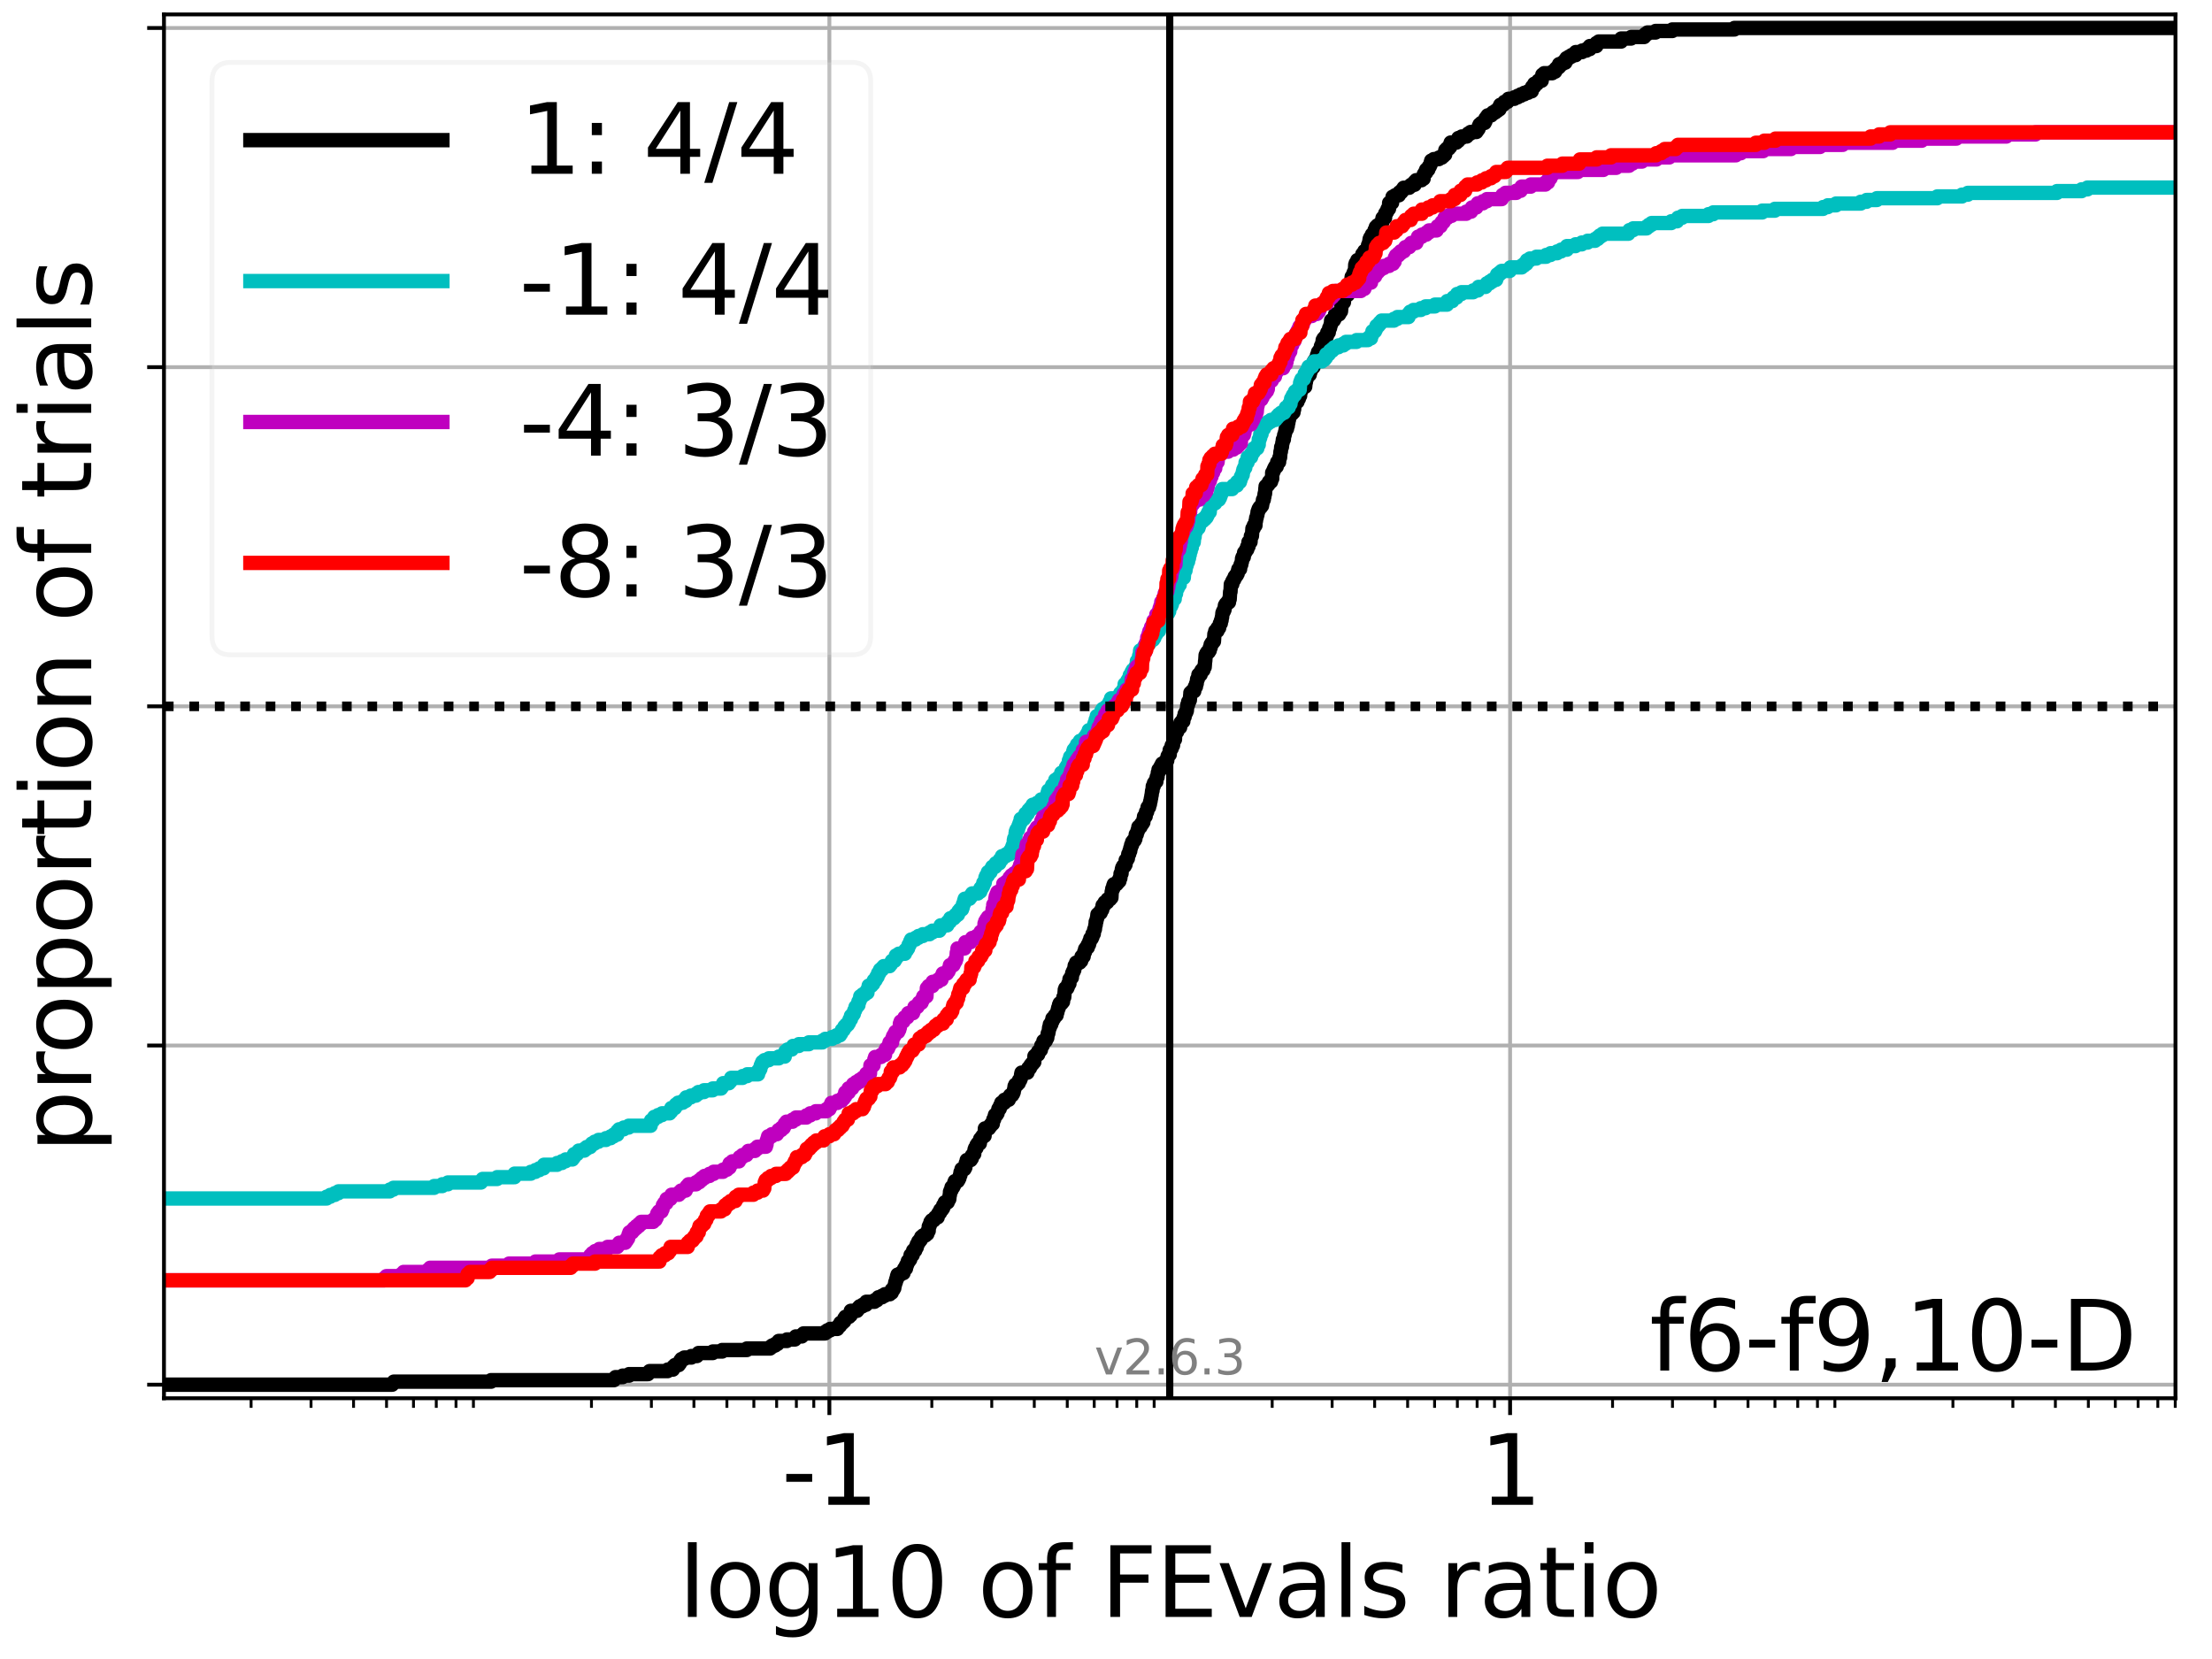 <?xml version="1.0" encoding="utf-8" standalone="no"?>
<!DOCTYPE svg PUBLIC "-//W3C//DTD SVG 1.1//EN"
  "http://www.w3.org/Graphics/SVG/1.1/DTD/svg11.dtd">
<svg xmlns:xlink="http://www.w3.org/1999/xlink" width="460.8pt" height="345.6pt" viewBox="0 0 460.8 345.6" xmlns="http://www.w3.org/2000/svg" version="1.1">
 <defs>
  <style type="text/css">*{stroke-linejoin: round; stroke-linecap: butt}</style>
 </defs>
 <g id="figure_1">
  <g id="patch_1">
   <path d="M 0 345.6 
L 460.8 345.6 
L 460.8 0 
L 0 0 
z
" style="fill: #ffffff"/>
  </g>
  <g id="axes_1">
   <g id="patch_2">
    <path d="M 34.16 291.28 
L 453.192 291.28 
L 453.192 3 
L 34.16 3 
z
" style="fill: #ffffff"/>
   </g>
   <g id="matplotlib.axis_1">
    <g id="xtick_1">
     <g id="line2d_1">
      <path d="M 172.772 291.28 
L 172.772 3 
" clip-path="url(#pd63691a3be)" style="fill: none; stroke: #b0b0b0; stroke-width: 0.8; stroke-linecap: square"/>
     </g>
     <g id="line2d_2">
      <defs>
       <path id="mc2f13b72e9" d="M 0 0 
L 0 3.5 
" style="stroke: #000000; stroke-width: 0.8"/>
      </defs>
      <g>
       <use xlink:href="#mc2f13b72e9" x="172.772" y="291.28" style="stroke: #000000; stroke-width: 0.8"/>
      </g>
     </g>
     <g id="text_1">
      <!-- -1 -->
      <g transform="translate(162.801 313.477) scale(0.2 -0.2)">
       <defs>
        <path id="DejaVuSans-2d" d="M 313 2009 
L 1997 2009 
L 1997 1497 
L 313 1497 
L 313 2009 
z
" transform="scale(0.016)"/>
        <path id="DejaVuSans-31" d="M 794 531 
L 1825 531 
L 1825 4091 
L 703 3866 
L 703 4441 
L 1819 4666 
L 2450 4666 
L 2450 531 
L 3481 531 
L 3481 0 
L 794 0 
L 794 531 
z
" transform="scale(0.016)"/>
       </defs>
       <use xlink:href="#DejaVuSans-2d"/>
       <use xlink:href="#DejaVuSans-31" x="36.084"/>
      </g>
     </g>
    </g>
    <g id="xtick_2">
     <g id="line2d_3">
      <path d="M 314.58 291.28 
L 314.58 3 
" clip-path="url(#pd63691a3be)" style="fill: none; stroke: #b0b0b0; stroke-width: 0.8; stroke-linecap: square"/>
     </g>
     <g id="line2d_4">
      <g>
       <use xlink:href="#mc2f13b72e9" x="314.58" y="291.28" style="stroke: #000000; stroke-width: 0.8"/>
      </g>
     </g>
     <g id="text_2">
      <!-- 1 -->
      <g transform="translate(308.218 313.477) scale(0.2 -0.2)">
       <use xlink:href="#DejaVuSans-31"/>
      </g>
     </g>
    </g>
    <g id="xtick_3">
     <g id="line2d_5">
      <defs>
       <path id="meab703558c" d="M 0 0 
L 0 2 
" style="stroke: #000000; stroke-width: 0.6"/>
      </defs>
      <g>
       <use xlink:href="#meab703558c" x="52.308" y="291.28" style="stroke: #000000; stroke-width: 0.6"/>
      </g>
     </g>
    </g>
    <g id="xtick_4">
     <g id="line2d_6">
      <g>
       <use xlink:href="#meab703558c" x="64.793" y="291.28" style="stroke: #000000; stroke-width: 0.6"/>
      </g>
     </g>
    </g>
    <g id="xtick_5">
     <g id="line2d_7">
      <g>
       <use xlink:href="#meab703558c" x="73.652" y="291.28" style="stroke: #000000; stroke-width: 0.6"/>
      </g>
     </g>
    </g>
    <g id="xtick_6">
     <g id="line2d_8">
      <g>
       <use xlink:href="#meab703558c" x="80.523" y="291.28" style="stroke: #000000; stroke-width: 0.6"/>
      </g>
     </g>
    </g>
    <g id="xtick_7">
     <g id="line2d_9">
      <g>
       <use xlink:href="#meab703558c" x="86.137" y="291.28" style="stroke: #000000; stroke-width: 0.6"/>
      </g>
     </g>
    </g>
    <g id="xtick_8">
     <g id="line2d_10">
      <g>
       <use xlink:href="#meab703558c" x="90.884" y="291.28" style="stroke: #000000; stroke-width: 0.6"/>
      </g>
     </g>
    </g>
    <g id="xtick_9">
     <g id="line2d_11">
      <g>
       <use xlink:href="#meab703558c" x="94.996" y="291.28" style="stroke: #000000; stroke-width: 0.6"/>
      </g>
     </g>
    </g>
    <g id="xtick_10">
     <g id="line2d_12">
      <g>
       <use xlink:href="#meab703558c" x="98.623" y="291.28" style="stroke: #000000; stroke-width: 0.6"/>
      </g>
     </g>
    </g>
    <g id="xtick_11">
     <g id="line2d_13">
      <g>
       <use xlink:href="#meab703558c" x="123.212" y="291.28" style="stroke: #000000; stroke-width: 0.6"/>
      </g>
     </g>
    </g>
    <g id="xtick_12">
     <g id="line2d_14">
      <g>
       <use xlink:href="#meab703558c" x="135.697" y="291.28" style="stroke: #000000; stroke-width: 0.6"/>
      </g>
     </g>
    </g>
    <g id="xtick_13">
     <g id="line2d_15">
      <g>
       <use xlink:href="#meab703558c" x="144.556" y="291.28" style="stroke: #000000; stroke-width: 0.6"/>
      </g>
     </g>
    </g>
    <g id="xtick_14">
     <g id="line2d_16">
      <g>
       <use xlink:href="#meab703558c" x="151.427" y="291.28" style="stroke: #000000; stroke-width: 0.6"/>
      </g>
     </g>
    </g>
    <g id="xtick_15">
     <g id="line2d_17">
      <g>
       <use xlink:href="#meab703558c" x="157.042" y="291.28" style="stroke: #000000; stroke-width: 0.6"/>
      </g>
     </g>
    </g>
    <g id="xtick_16">
     <g id="line2d_18">
      <g>
       <use xlink:href="#meab703558c" x="161.789" y="291.28" style="stroke: #000000; stroke-width: 0.6"/>
      </g>
     </g>
    </g>
    <g id="xtick_17">
     <g id="line2d_19">
      <g>
       <use xlink:href="#meab703558c" x="165.9" y="291.28" style="stroke: #000000; stroke-width: 0.6"/>
      </g>
     </g>
    </g>
    <g id="xtick_18">
     <g id="line2d_20">
      <g>
       <use xlink:href="#meab703558c" x="169.527" y="291.28" style="stroke: #000000; stroke-width: 0.6"/>
      </g>
     </g>
    </g>
    <g id="xtick_19">
     <g id="line2d_21">
      <g>
       <use xlink:href="#meab703558c" x="194.116" y="291.28" style="stroke: #000000; stroke-width: 0.6"/>
      </g>
     </g>
    </g>
    <g id="xtick_20">
     <g id="line2d_22">
      <g>
       <use xlink:href="#meab703558c" x="206.602" y="291.28" style="stroke: #000000; stroke-width: 0.6"/>
      </g>
     </g>
    </g>
    <g id="xtick_21">
     <g id="line2d_23">
      <g>
       <use xlink:href="#meab703558c" x="215.46" y="291.28" style="stroke: #000000; stroke-width: 0.6"/>
      </g>
     </g>
    </g>
    <g id="xtick_22">
     <g id="line2d_24">
      <g>
       <use xlink:href="#meab703558c" x="222.332" y="291.28" style="stroke: #000000; stroke-width: 0.6"/>
      </g>
     </g>
    </g>
    <g id="xtick_23">
     <g id="line2d_25">
      <g>
       <use xlink:href="#meab703558c" x="227.946" y="291.28" style="stroke: #000000; stroke-width: 0.6"/>
      </g>
     </g>
    </g>
    <g id="xtick_24">
     <g id="line2d_26">
      <g>
       <use xlink:href="#meab703558c" x="232.693" y="291.28" style="stroke: #000000; stroke-width: 0.6"/>
      </g>
     </g>
    </g>
    <g id="xtick_25">
     <g id="line2d_27">
      <g>
       <use xlink:href="#meab703558c" x="236.805" y="291.28" style="stroke: #000000; stroke-width: 0.6"/>
      </g>
     </g>
    </g>
    <g id="xtick_26">
     <g id="line2d_28">
      <g>
       <use xlink:href="#meab703558c" x="240.432" y="291.28" style="stroke: #000000; stroke-width: 0.6"/>
      </g>
     </g>
    </g>
    <g id="xtick_27">
     <g id="line2d_29">
      <g>
       <use xlink:href="#meab703558c" x="265.02" y="291.28" style="stroke: #000000; stroke-width: 0.6"/>
      </g>
     </g>
    </g>
    <g id="xtick_28">
     <g id="line2d_30">
      <g>
       <use xlink:href="#meab703558c" x="277.506" y="291.28" style="stroke: #000000; stroke-width: 0.6"/>
      </g>
     </g>
    </g>
    <g id="xtick_29">
     <g id="line2d_31">
      <g>
       <use xlink:href="#meab703558c" x="286.365" y="291.28" style="stroke: #000000; stroke-width: 0.6"/>
      </g>
     </g>
    </g>
    <g id="xtick_30">
     <g id="line2d_32">
      <g>
       <use xlink:href="#meab703558c" x="293.236" y="291.28" style="stroke: #000000; stroke-width: 0.6"/>
      </g>
     </g>
    </g>
    <g id="xtick_31">
     <g id="line2d_33">
      <g>
       <use xlink:href="#meab703558c" x="298.85" y="291.28" style="stroke: #000000; stroke-width: 0.6"/>
      </g>
     </g>
    </g>
    <g id="xtick_32">
     <g id="line2d_34">
      <g>
       <use xlink:href="#meab703558c" x="303.597" y="291.28" style="stroke: #000000; stroke-width: 0.6"/>
      </g>
     </g>
    </g>
    <g id="xtick_33">
     <g id="line2d_35">
      <g>
       <use xlink:href="#meab703558c" x="307.709" y="291.28" style="stroke: #000000; stroke-width: 0.6"/>
      </g>
     </g>
    </g>
    <g id="xtick_34">
     <g id="line2d_36">
      <g>
       <use xlink:href="#meab703558c" x="311.336" y="291.28" style="stroke: #000000; stroke-width: 0.6"/>
      </g>
     </g>
    </g>
    <g id="xtick_35">
     <g id="line2d_37">
      <g>
       <use xlink:href="#meab703558c" x="335.925" y="291.28" style="stroke: #000000; stroke-width: 0.6"/>
      </g>
     </g>
    </g>
    <g id="xtick_36">
     <g id="line2d_38">
      <g>
       <use xlink:href="#meab703558c" x="348.41" y="291.28" style="stroke: #000000; stroke-width: 0.6"/>
      </g>
     </g>
    </g>
    <g id="xtick_37">
     <g id="line2d_39">
      <g>
       <use xlink:href="#meab703558c" x="357.269" y="291.28" style="stroke: #000000; stroke-width: 0.6"/>
      </g>
     </g>
    </g>
    <g id="xtick_38">
     <g id="line2d_40">
      <g>
       <use xlink:href="#meab703558c" x="364.14" y="291.28" style="stroke: #000000; stroke-width: 0.6"/>
      </g>
     </g>
    </g>
    <g id="xtick_39">
     <g id="line2d_41">
      <g>
       <use xlink:href="#meab703558c" x="369.754" y="291.28" style="stroke: #000000; stroke-width: 0.6"/>
      </g>
     </g>
    </g>
    <g id="xtick_40">
     <g id="line2d_42">
      <g>
       <use xlink:href="#meab703558c" x="374.501" y="291.28" style="stroke: #000000; stroke-width: 0.6"/>
      </g>
     </g>
    </g>
    <g id="xtick_41">
     <g id="line2d_43">
      <g>
       <use xlink:href="#meab703558c" x="378.613" y="291.28" style="stroke: #000000; stroke-width: 0.6"/>
      </g>
     </g>
    </g>
    <g id="xtick_42">
     <g id="line2d_44">
      <g>
       <use xlink:href="#meab703558c" x="382.24" y="291.28" style="stroke: #000000; stroke-width: 0.6"/>
      </g>
     </g>
    </g>
    <g id="xtick_43">
     <g id="line2d_45">
      <g>
       <use xlink:href="#meab703558c" x="406.829" y="291.28" style="stroke: #000000; stroke-width: 0.6"/>
      </g>
     </g>
    </g>
    <g id="xtick_44">
     <g id="line2d_46">
      <g>
       <use xlink:href="#meab703558c" x="419.314" y="291.28" style="stroke: #000000; stroke-width: 0.6"/>
      </g>
     </g>
    </g>
    <g id="xtick_45">
     <g id="line2d_47">
      <g>
       <use xlink:href="#meab703558c" x="428.173" y="291.28" style="stroke: #000000; stroke-width: 0.6"/>
      </g>
     </g>
    </g>
    <g id="xtick_46">
     <g id="line2d_48">
      <g>
       <use xlink:href="#meab703558c" x="435.044" y="291.28" style="stroke: #000000; stroke-width: 0.6"/>
      </g>
     </g>
    </g>
    <g id="xtick_47">
     <g id="line2d_49">
      <g>
       <use xlink:href="#meab703558c" x="440.659" y="291.28" style="stroke: #000000; stroke-width: 0.6"/>
      </g>
     </g>
    </g>
    <g id="xtick_48">
     <g id="line2d_50">
      <g>
       <use xlink:href="#meab703558c" x="445.406" y="291.28" style="stroke: #000000; stroke-width: 0.6"/>
      </g>
     </g>
    </g>
    <g id="xtick_49">
     <g id="line2d_51">
      <g>
       <use xlink:href="#meab703558c" x="449.517" y="291.28" style="stroke: #000000; stroke-width: 0.6"/>
      </g>
     </g>
    </g>
    <g id="xtick_50">
     <g id="line2d_52">
      <g>
       <use xlink:href="#meab703558c" x="453.144" y="291.28" style="stroke: #000000; stroke-width: 0.6"/>
      </g>
     </g>
    </g>
    <g id="text_3">
     <!-- log10 of FEvals ratio -->
     <g transform="translate(141.371 336.833) scale(0.2 -0.2)">
      <defs>
       <path id="DejaVuSans-6c" d="M 603 4863 
L 1178 4863 
L 1178 0 
L 603 0 
L 603 4863 
z
" transform="scale(0.016)"/>
       <path id="DejaVuSans-6f" d="M 1959 3097 
Q 1497 3097 1228 2736 
Q 959 2375 959 1747 
Q 959 1119 1226 758 
Q 1494 397 1959 397 
Q 2419 397 2687 759 
Q 2956 1122 2956 1747 
Q 2956 2369 2687 2733 
Q 2419 3097 1959 3097 
z
M 1959 3584 
Q 2709 3584 3137 3096 
Q 3566 2609 3566 1747 
Q 3566 888 3137 398 
Q 2709 -91 1959 -91 
Q 1206 -91 779 398 
Q 353 888 353 1747 
Q 353 2609 779 3096 
Q 1206 3584 1959 3584 
z
" transform="scale(0.016)"/>
       <path id="DejaVuSans-67" d="M 2906 1791 
Q 2906 2416 2648 2759 
Q 2391 3103 1925 3103 
Q 1463 3103 1205 2759 
Q 947 2416 947 1791 
Q 947 1169 1205 825 
Q 1463 481 1925 481 
Q 2391 481 2648 825 
Q 2906 1169 2906 1791 
z
M 3481 434 
Q 3481 -459 3084 -895 
Q 2688 -1331 1869 -1331 
Q 1566 -1331 1297 -1286 
Q 1028 -1241 775 -1147 
L 775 -588 
Q 1028 -725 1275 -790 
Q 1522 -856 1778 -856 
Q 2344 -856 2625 -561 
Q 2906 -266 2906 331 
L 2906 616 
Q 2728 306 2450 153 
Q 2172 0 1784 0 
Q 1141 0 747 490 
Q 353 981 353 1791 
Q 353 2603 747 3093 
Q 1141 3584 1784 3584 
Q 2172 3584 2450 3431 
Q 2728 3278 2906 2969 
L 2906 3500 
L 3481 3500 
L 3481 434 
z
" transform="scale(0.016)"/>
       <path id="DejaVuSans-30" d="M 2034 4250 
Q 1547 4250 1301 3770 
Q 1056 3291 1056 2328 
Q 1056 1369 1301 889 
Q 1547 409 2034 409 
Q 2525 409 2770 889 
Q 3016 1369 3016 2328 
Q 3016 3291 2770 3770 
Q 2525 4250 2034 4250 
z
M 2034 4750 
Q 2819 4750 3233 4129 
Q 3647 3509 3647 2328 
Q 3647 1150 3233 529 
Q 2819 -91 2034 -91 
Q 1250 -91 836 529 
Q 422 1150 422 2328 
Q 422 3509 836 4129 
Q 1250 4750 2034 4750 
z
" transform="scale(0.016)"/>
       <path id="DejaVuSans-20" transform="scale(0.016)"/>
       <path id="DejaVuSans-66" d="M 2375 4863 
L 2375 4384 
L 1825 4384 
Q 1516 4384 1395 4259 
Q 1275 4134 1275 3809 
L 1275 3500 
L 2222 3500 
L 2222 3053 
L 1275 3053 
L 1275 0 
L 697 0 
L 697 3053 
L 147 3053 
L 147 3500 
L 697 3500 
L 697 3744 
Q 697 4328 969 4595 
Q 1241 4863 1831 4863 
L 2375 4863 
z
" transform="scale(0.016)"/>
       <path id="DejaVuSans-46" d="M 628 4666 
L 3309 4666 
L 3309 4134 
L 1259 4134 
L 1259 2759 
L 3109 2759 
L 3109 2228 
L 1259 2228 
L 1259 0 
L 628 0 
L 628 4666 
z
" transform="scale(0.016)"/>
       <path id="DejaVuSans-45" d="M 628 4666 
L 3578 4666 
L 3578 4134 
L 1259 4134 
L 1259 2753 
L 3481 2753 
L 3481 2222 
L 1259 2222 
L 1259 531 
L 3634 531 
L 3634 0 
L 628 0 
L 628 4666 
z
" transform="scale(0.016)"/>
       <path id="DejaVuSans-76" d="M 191 3500 
L 800 3500 
L 1894 563 
L 2988 3500 
L 3597 3500 
L 2284 0 
L 1503 0 
L 191 3500 
z
" transform="scale(0.016)"/>
       <path id="DejaVuSans-61" d="M 2194 1759 
Q 1497 1759 1228 1600 
Q 959 1441 959 1056 
Q 959 750 1161 570 
Q 1363 391 1709 391 
Q 2188 391 2477 730 
Q 2766 1069 2766 1631 
L 2766 1759 
L 2194 1759 
z
M 3341 1997 
L 3341 0 
L 2766 0 
L 2766 531 
Q 2569 213 2275 61 
Q 1981 -91 1556 -91 
Q 1019 -91 701 211 
Q 384 513 384 1019 
Q 384 1609 779 1909 
Q 1175 2209 1959 2209 
L 2766 2209 
L 2766 2266 
Q 2766 2663 2505 2880 
Q 2244 3097 1772 3097 
Q 1472 3097 1187 3025 
Q 903 2953 641 2809 
L 641 3341 
Q 956 3463 1253 3523 
Q 1550 3584 1831 3584 
Q 2591 3584 2966 3190 
Q 3341 2797 3341 1997 
z
" transform="scale(0.016)"/>
       <path id="DejaVuSans-73" d="M 2834 3397 
L 2834 2853 
Q 2591 2978 2328 3040 
Q 2066 3103 1784 3103 
Q 1356 3103 1142 2972 
Q 928 2841 928 2578 
Q 928 2378 1081 2264 
Q 1234 2150 1697 2047 
L 1894 2003 
Q 2506 1872 2764 1633 
Q 3022 1394 3022 966 
Q 3022 478 2636 193 
Q 2250 -91 1575 -91 
Q 1294 -91 989 -36 
Q 684 19 347 128 
L 347 722 
Q 666 556 975 473 
Q 1284 391 1588 391 
Q 1994 391 2212 530 
Q 2431 669 2431 922 
Q 2431 1156 2273 1281 
Q 2116 1406 1581 1522 
L 1381 1569 
Q 847 1681 609 1914 
Q 372 2147 372 2553 
Q 372 3047 722 3315 
Q 1072 3584 1716 3584 
Q 2034 3584 2315 3537 
Q 2597 3491 2834 3397 
z
" transform="scale(0.016)"/>
       <path id="DejaVuSans-72" d="M 2631 2963 
Q 2534 3019 2420 3045 
Q 2306 3072 2169 3072 
Q 1681 3072 1420 2755 
Q 1159 2438 1159 1844 
L 1159 0 
L 581 0 
L 581 3500 
L 1159 3500 
L 1159 2956 
Q 1341 3275 1631 3429 
Q 1922 3584 2338 3584 
Q 2397 3584 2469 3576 
Q 2541 3569 2628 3553 
L 2631 2963 
z
" transform="scale(0.016)"/>
       <path id="DejaVuSans-74" d="M 1172 4494 
L 1172 3500 
L 2356 3500 
L 2356 3053 
L 1172 3053 
L 1172 1153 
Q 1172 725 1289 603 
Q 1406 481 1766 481 
L 2356 481 
L 2356 0 
L 1766 0 
Q 1100 0 847 248 
Q 594 497 594 1153 
L 594 3053 
L 172 3053 
L 172 3500 
L 594 3500 
L 594 4494 
L 1172 4494 
z
" transform="scale(0.016)"/>
       <path id="DejaVuSans-69" d="M 603 3500 
L 1178 3500 
L 1178 0 
L 603 0 
L 603 3500 
z
M 603 4863 
L 1178 4863 
L 1178 4134 
L 603 4134 
L 603 4863 
z
" transform="scale(0.016)"/>
      </defs>
      <use xlink:href="#DejaVuSans-6c"/>
      <use xlink:href="#DejaVuSans-6f" x="27.783"/>
      <use xlink:href="#DejaVuSans-67" x="88.965"/>
      <use xlink:href="#DejaVuSans-31" x="152.441"/>
      <use xlink:href="#DejaVuSans-30" x="216.064"/>
      <use xlink:href="#DejaVuSans-20" x="279.688"/>
      <use xlink:href="#DejaVuSans-6f" x="311.475"/>
      <use xlink:href="#DejaVuSans-66" x="372.656"/>
      <use xlink:href="#DejaVuSans-20" x="407.861"/>
      <use xlink:href="#DejaVuSans-46" x="439.648"/>
      <use xlink:href="#DejaVuSans-45" x="497.168"/>
      <use xlink:href="#DejaVuSans-76" x="560.352"/>
      <use xlink:href="#DejaVuSans-61" x="619.531"/>
      <use xlink:href="#DejaVuSans-6c" x="680.811"/>
      <use xlink:href="#DejaVuSans-73" x="708.594"/>
      <use xlink:href="#DejaVuSans-20" x="760.693"/>
      <use xlink:href="#DejaVuSans-72" x="792.48"/>
      <use xlink:href="#DejaVuSans-61" x="833.594"/>
      <use xlink:href="#DejaVuSans-74" x="894.873"/>
      <use xlink:href="#DejaVuSans-69" x="934.082"/>
      <use xlink:href="#DejaVuSans-6f" x="961.865"/>
     </g>
    </g>
   </g>
   <g id="matplotlib.axis_2">
    <g id="ytick_1">
     <g id="line2d_53">
      <path d="M 34.16 288.454 
L 453.192 288.454 
" clip-path="url(#pd63691a3be)" style="fill: none; stroke: #b0b0b0; stroke-width: 0.8; stroke-linecap: square"/>
     </g>
     <g id="line2d_54">
      <defs>
       <path id="m96437f2004" d="M 0 0 
L -3.5 0 
" style="stroke: #000000; stroke-width: 0.8"/>
      </defs>
      <g>
       <use xlink:href="#m96437f2004" x="34.16" y="288.454" style="stroke: #000000; stroke-width: 0.8"/>
      </g>
     </g>
    </g>
    <g id="ytick_2">
     <g id="line2d_55">
      <path d="M 34.16 217.797 
L 453.192 217.797 
" clip-path="url(#pd63691a3be)" style="fill: none; stroke: #b0b0b0; stroke-width: 0.8; stroke-linecap: square"/>
     </g>
     <g id="line2d_56">
      <g>
       <use xlink:href="#m96437f2004" x="34.16" y="217.797" style="stroke: #000000; stroke-width: 0.8"/>
      </g>
     </g>
    </g>
    <g id="ytick_3">
     <g id="line2d_57">
      <path d="M 34.16 147.14 
L 453.192 147.14 
" clip-path="url(#pd63691a3be)" style="fill: none; stroke: #b0b0b0; stroke-width: 0.8; stroke-linecap: square"/>
     </g>
     <g id="line2d_58">
      <g>
       <use xlink:href="#m96437f2004" x="34.16" y="147.14" style="stroke: #000000; stroke-width: 0.8"/>
      </g>
     </g>
    </g>
    <g id="ytick_4">
     <g id="line2d_59">
      <path d="M 34.16 76.483 
L 453.192 76.483 
" clip-path="url(#pd63691a3be)" style="fill: none; stroke: #b0b0b0; stroke-width: 0.8; stroke-linecap: square"/>
     </g>
     <g id="line2d_60">
      <g>
       <use xlink:href="#m96437f2004" x="34.16" y="76.483" style="stroke: #000000; stroke-width: 0.8"/>
      </g>
     </g>
    </g>
    <g id="ytick_5">
     <g id="line2d_61">
      <path d="M 34.16 5.826 
L 453.192 5.826 
" clip-path="url(#pd63691a3be)" style="fill: none; stroke: #b0b0b0; stroke-width: 0.8; stroke-linecap: square"/>
     </g>
     <g id="line2d_62">
      <g>
       <use xlink:href="#m96437f2004" x="34.16" y="5.826" style="stroke: #000000; stroke-width: 0.8"/>
      </g>
     </g>
    </g>
    <g id="text_4">
     <!-- proportion of trials -->
     <g transform="translate(19.001 240.146) rotate(-90) scale(0.2 -0.2)">
      <defs>
       <path id="DejaVuSans-70" d="M 1159 525 
L 1159 -1331 
L 581 -1331 
L 581 3500 
L 1159 3500 
L 1159 2969 
Q 1341 3281 1617 3432 
Q 1894 3584 2278 3584 
Q 2916 3584 3314 3078 
Q 3713 2572 3713 1747 
Q 3713 922 3314 415 
Q 2916 -91 2278 -91 
Q 1894 -91 1617 61 
Q 1341 213 1159 525 
z
M 3116 1747 
Q 3116 2381 2855 2742 
Q 2594 3103 2138 3103 
Q 1681 3103 1420 2742 
Q 1159 2381 1159 1747 
Q 1159 1113 1420 752 
Q 1681 391 2138 391 
Q 2594 391 2855 752 
Q 3116 1113 3116 1747 
z
" transform="scale(0.016)"/>
       <path id="DejaVuSans-6e" d="M 3513 2113 
L 3513 0 
L 2938 0 
L 2938 2094 
Q 2938 2591 2744 2837 
Q 2550 3084 2163 3084 
Q 1697 3084 1428 2787 
Q 1159 2491 1159 1978 
L 1159 0 
L 581 0 
L 581 3500 
L 1159 3500 
L 1159 2956 
Q 1366 3272 1645 3428 
Q 1925 3584 2291 3584 
Q 2894 3584 3203 3211 
Q 3513 2838 3513 2113 
z
" transform="scale(0.016)"/>
      </defs>
      <use xlink:href="#DejaVuSans-70"/>
      <use xlink:href="#DejaVuSans-72" x="63.477"/>
      <use xlink:href="#DejaVuSans-6f" x="102.34"/>
      <use xlink:href="#DejaVuSans-70" x="163.521"/>
      <use xlink:href="#DejaVuSans-6f" x="226.998"/>
      <use xlink:href="#DejaVuSans-72" x="288.18"/>
      <use xlink:href="#DejaVuSans-74" x="329.293"/>
      <use xlink:href="#DejaVuSans-69" x="368.502"/>
      <use xlink:href="#DejaVuSans-6f" x="396.285"/>
      <use xlink:href="#DejaVuSans-6e" x="457.467"/>
      <use xlink:href="#DejaVuSans-20" x="520.846"/>
      <use xlink:href="#DejaVuSans-6f" x="552.633"/>
      <use xlink:href="#DejaVuSans-66" x="613.814"/>
      <use xlink:href="#DejaVuSans-20" x="649.02"/>
      <use xlink:href="#DejaVuSans-74" x="680.807"/>
      <use xlink:href="#DejaVuSans-72" x="720.016"/>
      <use xlink:href="#DejaVuSans-69" x="761.129"/>
      <use xlink:href="#DejaVuSans-61" x="788.912"/>
      <use xlink:href="#DejaVuSans-6c" x="850.191"/>
      <use xlink:href="#DejaVuSans-73" x="877.975"/>
     </g>
    </g>
   </g>
   <g id="line2d_63">
    <path d="M 34.16 288.454 
L 81.703 288.454 
L 81.703 288.14 
L 82.03 288.14 
L 82.03 287.826 
L 102.294 287.826 
L 102.294 287.512 
L 127.896 287.512 
L 127.896 287.198 
L 128.224 287.198 
L 128.224 286.884 
L 129.701 286.884 
L 129.701 286.57 
L 131.047 286.57 
L 131.047 286.256 
L 134.987 286.256 
L 134.987 285.941 
L 135.315 285.941 
L 135.315 285.627 
L 139.076 285.627 
L 139.076 285.313 
L 140.176 285.313 
L 140.259 284.685 
L 140.586 284.685 
L 140.586 284.371 
L 141.387 284.371 
L 141.387 284.057 
L 141.624 284.057 
L 141.715 283.429 
L 141.951 283.429 
L 141.951 283.115 
L 142.534 283.115 
L 142.534 282.801 
L 144.013 282.801 
L 144.013 282.487 
L 145.181 282.487 
L 145.181 282.173 
L 145.508 282.173 
L 145.508 281.859 
L 148.487 281.859 
L 148.487 281.545 
L 150.443 281.545 
L 150.443 281.231 
L 155.578 281.231 
L 155.578 280.917 
L 160.42 280.917 
L 160.42 280.603 
L 160.85 280.603 
L 160.85 280.289 
L 161.49 280.289 
L 161.49 279.975 
L 161.978 279.975 
L 161.978 279.661 
L 162.215 279.661 
L 162.215 279.347 
L 163.938 279.347 
L 163.938 279.033 
L 165.594 279.033 
L 165.594 278.719 
L 165.772 278.719 
L 165.772 278.405 
L 167.023 278.405 
L 167.023 278.091 
L 167.381 278.091 
L 167.381 277.777 
L 171.862 277.777 
L 171.862 277.463 
L 172.319 277.463 
L 172.319 277.149 
L 172.926 277.149 
L 172.926 276.835 
L 174.441 276.835 
L 174.441 276.521 
L 174.641 276.521 
L 174.641 276.207 
L 174.985 276.207 
L 175.07 275.578 
L 175.545 275.578 
L 175.545 275.264 
L 175.881 275.264 
L 175.894 274.636 
L 176.106 274.636 
L 176.106 274.322 
L 176.884 274.322 
L 176.884 274.008 
L 177.209 274.008 
L 177.24 273.066 
L 178.549 273.066 
L 178.549 272.752 
L 178.799 272.752 
L 178.799 272.438 
L 179.089 272.438 
L 179.089 272.124 
L 179.688 272.124 
L 179.688 271.81 
L 180.409 271.81 
L 180.464 271.182 
L 182.167 271.182 
L 182.167 270.868 
L 182.693 270.868 
L 182.693 270.554 
L 182.985 270.554 
L 182.985 270.24 
L 183.755 270.24 
L 183.755 269.926 
L 184.331 269.926 
L 184.331 269.612 
L 185.357 269.612 
L 185.357 269.298 
L 185.765 269.298 
L 185.775 268.67 
L 186.117 268.67 
L 186.117 268.356 
L 186.29 268.356 
L 186.369 267.728 
L 186.421 267.728 
L 186.51 267.1 
L 186.618 267.1 
L 186.702 266.472 
L 186.838 266.472 
L 186.868 265.844 
L 186.978 265.844 
L 186.978 265.529 
L 187.599 265.529 
L 187.599 265.215 
L 188.207 265.215 
L 188.256 264.587 
L 188.367 264.587 
L 188.367 264.273 
L 188.726 264.273 
L 188.728 263.645 
L 188.903 263.645 
L 188.903 263.331 
L 189.019 263.331 
L 189.127 262.703 
L 189.385 262.703 
L 189.385 262.389 
L 189.602 262.389 
L 189.689 261.447 
L 190.123 261.447 
L 190.231 260.505 
L 190.661 260.505 
L 190.731 259.877 
L 190.968 259.877 
L 190.989 259.249 
L 191.181 259.249 
L 191.181 258.935 
L 191.303 258.935 
L 191.303 258.621 
L 191.57 258.621 
L 191.57 258.307 
L 191.81 258.307 
L 191.916 257.679 
L 192.284 257.679 
L 192.284 257.365 
L 192.806 257.365 
L 192.806 257.051 
L 193.179 257.051 
L 193.249 256.423 
L 193.46 256.423 
L 193.485 255.481 
L 193.623 255.481 
L 193.623 255.166 
L 193.74 255.166 
L 193.849 254.538 
L 194.079 254.538 
L 194.079 254.224 
L 194.525 254.224 
L 194.525 253.91 
L 194.802 253.91 
L 194.802 253.596 
L 195.328 253.596 
L 195.355 252.968 
L 195.539 252.968 
L 195.539 252.654 
L 195.819 252.654 
L 195.891 252.026 
L 196.241 252.026 
L 196.241 251.712 
L 196.458 251.712 
L 196.489 251.084 
L 196.758 251.084 
L 196.822 250.456 
L 197.428 250.456 
L 197.428 250.142 
L 197.553 250.142 
L 197.553 249.828 
L 197.743 249.828 
L 197.844 248.886 
L 197.891 248.886 
L 197.904 248.258 
L 198.026 248.258 
L 198.026 247.944 
L 198.219 247.944 
L 198.232 247.316 
L 198.574 247.316 
L 198.574 247.002 
L 198.732 247.002 
L 198.787 246.374 
L 198.906 246.374 
L 198.906 246.06 
L 199.526 246.06 
L 199.526 245.746 
L 199.713 245.746 
L 199.713 245.432 
L 199.86 245.432 
L 199.968 244.803 
L 200.066 244.803 
L 200.097 244.175 
L 200.295 244.175 
L 200.309 243.547 
L 200.926 243.547 
L 200.926 243.233 
L 201.09 243.233 
L 201.191 242.291 
L 201.388 242.291 
L 201.388 241.663 
L 202.219 241.663 
L 202.219 241.349 
L 202.432 241.349 
L 202.455 240.721 
L 202.691 240.721 
L 202.691 240.407 
L 202.947 240.407 
L 203.018 239.465 
L 203.133 239.465 
L 203.133 239.151 
L 203.418 239.151 
L 203.442 238.523 
L 203.654 238.523 
L 203.654 238.209 
L 204.112 238.209 
L 204.187 237.267 
L 204.44 237.267 
L 204.44 236.953 
L 204.662 236.953 
L 204.662 236.639 
L 205.099 236.639 
L 205.177 235.069 
L 206.012 235.069 
L 206.012 234.755 
L 206.238 234.755 
L 206.238 234.44 
L 206.496 234.44 
L 206.496 234.126 
L 206.812 234.126 
L 206.881 233.498 
L 206.938 233.498 
L 206.938 233.184 
L 207.101 233.184 
L 207.194 232.556 
L 207.278 232.556 
L 207.278 232.242 
L 207.616 232.242 
L 207.616 231.928 
L 207.805 231.928 
L 207.915 231.3 
L 207.993 231.3 
L 207.993 230.986 
L 208.258 230.986 
L 208.322 230.358 
L 208.549 230.358 
L 208.589 229.73 
L 209.23 229.73 
L 209.254 229.102 
L 210.143 229.102 
L 210.205 228.474 
L 210.438 228.474 
L 210.438 228.16 
L 210.849 228.16 
L 210.849 227.846 
L 211.042 227.846 
L 211.042 227.532 
L 211.17 227.532 
L 211.252 226.904 
L 211.308 226.904 
L 211.356 226.276 
L 211.503 226.276 
L 211.503 225.962 
L 211.91 225.962 
L 211.91 225.648 
L 212.216 225.648 
L 212.282 225.02 
L 212.525 225.02 
L 212.525 224.706 
L 212.647 224.706 
L 212.723 223.763 
L 212.795 223.763 
L 212.795 223.449 
L 214.035 223.449 
L 214.035 223.135 
L 214.15 223.135 
L 214.212 222.507 
L 214.563 222.507 
L 214.563 222.193 
L 214.676 222.193 
L 214.676 221.879 
L 214.925 221.879 
L 214.925 221.565 
L 215.194 221.565 
L 215.194 221.251 
L 215.46 221.251 
L 215.498 219.995 
L 215.819 219.995 
L 215.819 219.681 
L 216.263 219.681 
L 216.265 219.053 
L 216.562 219.053 
L 216.562 218.739 
L 216.829 218.739 
L 216.923 217.797 
L 217.208 217.797 
L 217.31 217.169 
L 217.366 217.169 
L 217.366 216.855 
L 217.842 216.855 
L 217.842 216.541 
L 217.994 216.541 
L 217.994 216.227 
L 218.158 216.227 
L 218.262 215.285 
L 218.374 215.285 
L 218.482 214.657 
L 218.495 214.657 
L 218.556 214.028 
L 218.705 214.028 
L 218.705 213.4 
L 218.997 213.4 
L 219.072 212.772 
L 219.242 212.772 
L 219.25 212.144 
L 219.591 212.144 
L 219.591 211.83 
L 219.749 211.83 
L 219.749 211.516 
L 220.1 211.516 
L 220.177 210.888 
L 220.264 210.888 
L 220.37 210.26 
L 220.439 210.26 
L 220.439 209.946 
L 220.559 209.946 
L 220.621 209.318 
L 220.752 209.318 
L 220.752 209.004 
L 221.19 209.004 
L 221.19 208.69 
L 221.439 208.69 
L 221.518 207.748 
L 221.693 207.748 
L 221.796 206.492 
L 221.816 206.492 
L 221.816 206.178 
L 221.929 206.178 
L 221.929 205.864 
L 222.332 205.864 
L 222.332 205.55 
L 222.466 205.55 
L 222.543 204.922 
L 222.78 204.922 
L 222.796 203.98 
L 223.008 203.98 
L 223.008 203.665 
L 223.281 203.665 
L 223.355 202.723 
L 223.494 202.723 
L 223.494 202.409 
L 223.642 202.409 
L 223.642 202.095 
L 223.783 202.095 
L 223.883 201.153 
L 224.135 201.153 
L 224.18 200.525 
L 224.933 200.525 
L 224.933 200.211 
L 225.222 200.211 
L 225.307 199.269 
L 225.733 199.269 
L 225.808 198.641 
L 225.859 198.641 
L 225.859 198.327 
L 226.021 198.327 
L 226.051 197.699 
L 226.272 197.699 
L 226.272 197.385 
L 226.602 197.385 
L 226.635 196.757 
L 226.868 196.757 
L 226.923 196.129 
L 227.056 196.129 
L 227.138 195.501 
L 227.434 195.501 
L 227.434 195.187 
L 227.573 195.187 
L 227.59 194.559 
L 227.843 194.559 
L 227.946 193.617 
L 228.08 193.617 
L 228.188 192.674 
L 228.255 192.674 
L 228.255 192.046 
L 228.371 192.046 
L 228.464 191.418 
L 228.523 191.418 
L 228.623 190.476 
L 228.956 190.476 
L 228.956 190.162 
L 229.29 190.162 
L 229.29 189.848 
L 229.415 189.848 
L 229.415 189.534 
L 229.611 189.534 
L 229.694 188.592 
L 230.028 188.592 
L 230.128 187.964 
L 230.655 187.964 
L 230.738 187.336 
L 231.258 187.336 
L 231.258 187.022 
L 231.525 187.022 
L 231.588 185.766 
L 231.64 185.766 
L 231.708 185.138 
L 231.896 185.138 
L 231.915 184.51 
L 232.032 184.51 
L 232.032 184.196 
L 232.626 184.196 
L 232.626 183.882 
L 232.891 183.882 
L 232.891 183.568 
L 233.188 183.568 
L 233.244 182.939 
L 233.391 182.939 
L 233.431 181.997 
L 233.631 181.997 
L 233.701 181.055 
L 233.792 181.055 
L 233.792 180.741 
L 233.954 180.741 
L 233.954 180.427 
L 234.288 180.427 
L 234.288 180.113 
L 234.461 180.113 
L 234.508 179.171 
L 234.766 179.171 
L 234.766 178.857 
L 234.95 178.857 
L 235.041 177.915 
L 235.225 177.915 
L 235.29 177.287 
L 235.444 177.287 
L 235.466 176.659 
L 235.581 176.659 
L 235.634 176.031 
L 235.827 176.031 
L 235.854 175.403 
L 236.09 175.403 
L 236.09 175.089 
L 236.365 175.089 
L 236.365 174.775 
L 236.513 174.775 
L 236.601 173.833 
L 236.805 173.833 
L 236.913 173.205 
L 237.004 173.205 
L 237.004 172.891 
L 237.131 172.891 
L 237.153 172.262 
L 237.591 172.262 
L 237.591 171.948 
L 237.704 171.948 
L 237.704 171.634 
L 237.975 171.634 
L 237.975 171.32 
L 238.173 171.32 
L 238.205 170.692 
L 238.3 170.692 
L 238.328 170.064 
L 238.659 170.064 
L 238.739 169.122 
L 238.964 169.122 
L 239.061 168.18 
L 239.365 168.18 
L 239.442 167.552 
L 239.542 167.552 
L 239.618 166.924 
L 239.671 166.924 
L 239.757 166.296 
L 239.787 166.296 
L 239.87 165.668 
L 239.901 165.668 
L 240.005 164.726 
L 240.088 164.726 
L 240.148 163.784 
L 240.33 163.784 
L 240.382 163.156 
L 240.586 163.156 
L 240.586 162.842 
L 240.883 162.842 
L 240.959 161.899 
L 241.13 161.899 
L 241.198 160.957 
L 241.336 160.957 
L 241.347 160.329 
L 241.751 160.329 
L 241.751 159.701 
L 241.916 159.701 
L 241.916 159.387 
L 242.08 159.387 
L 242.08 159.073 
L 242.632 159.073 
L 242.632 158.759 
L 242.844 158.759 
L 242.844 158.445 
L 243.15 158.445 
L 243.239 157.503 
L 243.418 157.503 
L 243.418 157.189 
L 243.676 157.189 
L 243.676 156.247 
L 243.887 156.247 
L 243.887 155.933 
L 244.081 155.933 
L 244.084 155.305 
L 244.353 155.305 
L 244.462 154.363 
L 244.556 154.363 
L 244.556 154.049 
L 244.763 154.049 
L 244.817 152.793 
L 244.983 152.793 
L 244.983 152.479 
L 245.203 152.479 
L 245.203 151.85 
L 245.33 151.85 
L 245.33 151.536 
L 245.838 151.536 
L 245.902 150.594 
L 246.154 150.594 
L 246.154 150.28 
L 246.503 150.28 
L 246.533 149.652 
L 246.629 149.652 
L 246.629 149.338 
L 246.777 149.338 
L 246.789 148.71 
L 246.959 148.71 
L 246.959 148.396 
L 247.122 148.396 
L 247.122 148.082 
L 247.235 148.082 
L 247.342 146.826 
L 247.496 146.826 
L 247.52 146.198 
L 247.711 146.198 
L 247.711 145.884 
L 247.858 145.884 
L 247.966 144.628 
L 247.98 144.628 
L 247.98 144.314 
L 248.299 144.314 
L 248.299 144 
L 248.773 144 
L 248.861 143.372 
L 248.914 143.372 
L 248.914 143.058 
L 249.134 143.058 
L 249.168 142.43 
L 249.29 142.43 
L 249.377 141.487 
L 249.528 141.487 
L 249.611 140.859 
L 249.655 140.859 
L 249.655 140.545 
L 250.111 140.545 
L 250.152 139.917 
L 250.334 139.917 
L 250.334 139.603 
L 250.688 139.603 
L 250.793 138.975 
L 250.955 138.975 
L 251.047 137.719 
L 251.075 137.719 
L 251.157 136.463 
L 251.292 136.463 
L 251.292 136.149 
L 251.493 136.149 
L 251.493 135.835 
L 251.804 135.835 
L 251.804 135.521 
L 251.999 135.521 
L 252.034 134.893 
L 252.201 134.893 
L 252.205 134.265 
L 252.394 134.265 
L 252.394 133.951 
L 252.635 133.951 
L 252.635 133.637 
L 252.883 133.637 
L 252.984 132.067 
L 253.061 132.067 
L 253.17 131.438 
L 253.615 131.438 
L 253.635 130.81 
L 253.969 130.81 
L 254.037 130.182 
L 254.122 130.182 
L 254.122 129.868 
L 254.315 129.868 
L 254.357 129.24 
L 254.469 129.24 
L 254.529 128.612 
L 254.582 128.612 
L 254.659 127.67 
L 254.782 127.67 
L 254.782 127.356 
L 254.944 127.356 
L 254.944 127.042 
L 255.081 127.042 
L 255.178 126.1 
L 255.362 126.1 
L 255.362 125.786 
L 255.644 125.786 
L 255.644 125.472 
L 256.012 125.472 
L 256.028 124.844 
L 256.162 124.844 
L 256.259 123.274 
L 256.335 123.274 
L 256.411 121.704 
L 256.702 121.704 
L 256.727 121.075 
L 256.902 121.075 
L 256.902 120.761 
L 257.105 120.761 
L 257.206 120.133 
L 257.441 120.133 
L 257.441 119.819 
L 257.664 119.819 
L 257.664 119.505 
L 257.827 119.505 
L 257.891 118.877 
L 257.974 118.877 
L 257.974 118.563 
L 258.325 118.563 
L 258.384 117.935 
L 258.441 117.935 
L 258.441 117.621 
L 258.574 117.621 
L 258.66 116.993 
L 258.723 116.993 
L 258.736 116.365 
L 258.841 116.365 
L 258.841 116.051 
L 259.097 116.051 
L 259.168 115.109 
L 259.406 115.109 
L 259.406 114.795 
L 259.587 114.795 
L 259.587 114.481 
L 259.814 114.481 
L 259.83 113.853 
L 260.083 113.853 
L 260.083 112.911 
L 260.506 112.911 
L 260.585 111.655 
L 260.799 111.655 
L 260.908 110.084 
L 261.164 110.084 
L 261.196 109.456 
L 261.531 109.456 
L 261.568 108.514 
L 261.642 108.514 
L 261.685 107.886 
L 261.776 107.886 
L 261.874 107.258 
L 261.938 107.258 
L 261.974 106.63 
L 262.085 106.63 
L 262.085 106.316 
L 262.201 106.316 
L 262.201 106.002 
L 262.392 106.002 
L 262.392 105.688 
L 262.659 105.688 
L 262.659 105.374 
L 262.896 105.374 
L 263 104.746 
L 263.02 104.746 
L 263.102 104.118 
L 263.26 104.118 
L 263.339 103.49 
L 263.385 103.49 
L 263.441 102.862 
L 263.522 102.862 
L 263.62 101.606 
L 263.655 101.606 
L 263.655 101.292 
L 263.958 101.292 
L 263.958 100.978 
L 264.227 100.978 
L 264.227 100.663 
L 264.363 100.663 
L 264.363 100.349 
L 264.784 100.349 
L 264.82 99.721 
L 265.02 99.721 
L 265.02 98.465 
L 265.197 98.465 
L 265.197 98.151 
L 265.327 98.151 
L 265.327 97.837 
L 265.463 97.837 
L 265.463 97.523 
L 265.63 97.523 
L 265.63 97.209 
L 265.956 97.209 
L 266.064 96.267 
L 266.453 96.267 
L 266.523 95.325 
L 266.656 95.325 
L 266.75 94.069 
L 266.832 94.069 
L 266.896 93.127 
L 267.04 93.127 
L 267.145 92.185 
L 267.205 92.185 
L 267.247 91.557 
L 267.442 91.557 
L 267.516 90.615 
L 267.619 90.615 
L 267.711 89.986 
L 267.78 89.986 
L 267.836 89.358 
L 268.093 89.358 
L 268.198 88.73 
L 268.265 88.73 
L 268.274 88.102 
L 268.383 88.102 
L 268.445 87.474 
L 268.51 87.474 
L 268.603 86.532 
L 268.647 86.532 
L 268.647 86.218 
L 269.169 86.218 
L 269.169 85.904 
L 269.458 85.904 
L 269.487 85.276 
L 269.591 85.276 
L 269.679 84.02 
L 269.842 84.02 
L 269.842 83.706 
L 270.285 83.706 
L 270.285 83.078 
L 270.575 83.078 
L 270.635 82.45 
L 270.833 82.45 
L 270.894 81.508 
L 271.044 81.508 
L 271.101 80.88 
L 271.229 80.88 
L 271.229 80.566 
L 271.892 80.566 
L 271.981 79.623 
L 272.041 79.623 
L 272.067 78.995 
L 272.198 78.995 
L 272.252 78.053 
L 272.835 78.053 
L 272.901 77.425 
L 273.019 77.425 
L 273.031 76.797 
L 273.324 76.797 
L 273.324 76.483 
L 273.621 76.483 
L 273.704 75.541 
L 273.746 75.541 
L 273.746 75.227 
L 273.968 75.227 
L 273.968 74.913 
L 274.304 74.913 
L 274.365 73.971 
L 274.571 73.971 
L 274.571 73.343 
L 274.802 73.343 
L 274.802 73.029 
L 275.136 73.029 
L 275.181 72.087 
L 275.344 72.087 
L 275.435 71.459 
L 275.544 71.459 
L 275.544 70.831 
L 275.715 70.831 
L 275.715 70.517 
L 276.004 70.517 
L 276.004 70.203 
L 276.329 70.203 
L 276.329 69.888 
L 276.462 69.888 
L 276.499 69.26 
L 276.802 69.26 
L 276.908 68.318 
L 277.075 68.318 
L 277.156 67.69 
L 277.248 67.69 
L 277.3 66.748 
L 277.852 66.748 
L 277.852 66.434 
L 278.023 66.434 
L 278.122 65.492 
L 278.964 65.492 
L 278.964 65.178 
L 279.141 65.178 
L 279.141 64.864 
L 279.35 64.864 
L 279.449 63.608 
L 279.554 63.608 
L 279.583 62.98 
L 279.962 62.98 
L 280.026 62.038 
L 280.074 62.038 
L 280.074 61.724 
L 280.185 61.724 
L 280.185 61.41 
L 280.793 61.41 
L 280.869 60.154 
L 281.049 60.154 
L 281.049 59.84 
L 281.202 59.84 
L 281.202 59.525 
L 281.36 59.525 
L 281.466 58.583 
L 281.492 58.583 
L 281.588 57.641 
L 281.899 57.641 
L 281.912 57.013 
L 282.032 57.013 
L 282.032 56.699 
L 282.253 56.699 
L 282.326 55.129 
L 282.424 55.129 
L 282.424 54.815 
L 282.717 54.815 
L 282.76 54.187 
L 283.37 54.187 
L 283.37 53.873 
L 283.685 53.873 
L 283.752 53.245 
L 283.804 53.245 
L 283.804 52.931 
L 284.171 52.931 
L 284.227 52.303 
L 284.854 52.303 
L 284.854 51.989 
L 284.987 51.989 
L 284.996 51.047 
L 285.118 51.047 
L 285.216 50.419 
L 285.254 50.419 
L 285.321 49.791 
L 285.456 49.791 
L 285.456 49.477 
L 285.705 49.477 
L 285.802 48.848 
L 286.187 48.848 
L 286.298 48.22 
L 286.365 48.22 
L 286.365 47.906 
L 286.543 47.906 
L 286.62 47.278 
L 286.923 47.278 
L 286.923 46.964 
L 287.593 46.964 
L 287.664 46.336 
L 287.956 46.336 
L 288.01 45.394 
L 288.532 45.394 
L 288.565 44.452 
L 288.77 44.452 
L 288.77 44.138 
L 288.948 44.138 
L 288.948 43.824 
L 289.06 43.824 
L 289.06 43.51 
L 289.351 43.51 
L 289.388 42.254 
L 289.992 42.254 
L 290.095 40.998 
L 290.623 40.998 
L 290.623 40.684 
L 291.408 40.684 
L 291.408 40.37 
L 291.528 40.37 
L 291.528 40.056 
L 291.925 40.056 
L 291.925 39.742 
L 292.186 39.742 
L 292.186 39.428 
L 292.406 39.428 
L 292.406 39.114 
L 293.548 39.114 
L 293.548 38.799 
L 293.952 38.799 
L 293.952 38.485 
L 294.694 38.485 
L 294.694 37.857 
L 294.996 37.857 
L 294.996 37.543 
L 296.126 37.543 
L 296.126 37.229 
L 296.557 37.229 
L 296.61 36.287 
L 296.799 36.287 
L 296.799 35.973 
L 297.09 35.973 
L 297.09 35.345 
L 297.54 35.345 
L 297.625 34.717 
L 297.836 34.717 
L 297.836 34.403 
L 297.983 34.403 
L 298.056 33.775 
L 298.146 33.775 
L 298.146 33.461 
L 298.674 33.461 
L 298.674 33.147 
L 299.727 33.147 
L 299.727 32.833 
L 300.364 32.833 
L 300.364 32.519 
L 300.717 32.519 
L 300.717 32.205 
L 301.051 32.205 
L 301.093 31.263 
L 301.396 31.263 
L 301.396 30.949 
L 301.831 30.949 
L 301.831 30.635 
L 302.095 30.635 
L 302.095 30.007 
L 302.207 30.007 
L 302.207 29.693 
L 303.413 29.693 
L 303.413 29.379 
L 303.787 29.379 
L 303.8 28.751 
L 304.5 28.751 
L 304.5 28.436 
L 305.55 28.436 
L 305.55 28.122 
L 305.864 28.122 
L 305.864 27.808 
L 306.35 27.808 
L 306.35 27.494 
L 307.562 27.494 
L 307.562 27.18 
L 307.782 27.18 
L 307.782 26.866 
L 308.005 26.866 
L 308.077 26.238 
L 308.225 26.238 
L 308.225 25.924 
L 308.586 25.924 
L 308.586 25.61 
L 309.278 25.61 
L 309.278 25.296 
L 309.437 25.296 
L 309.45 24.668 
L 309.686 24.668 
L 309.686 24.354 
L 309.907 24.354 
L 309.907 24.04 
L 310.644 24.04 
L 310.644 23.726 
L 311.005 23.726 
L 311.005 23.412 
L 311.514 23.412 
L 311.514 23.098 
L 311.933 23.098 
L 311.933 22.784 
L 312.371 22.784 
L 312.376 22.156 
L 312.529 22.156 
L 312.529 21.842 
L 313.176 21.842 
L 313.176 21.528 
L 313.396 21.528 
L 313.396 21.214 
L 314.057 21.214 
L 314.057 20.9 
L 314.236 20.9 
L 314.236 20.586 
L 315.457 20.586 
L 315.457 20.272 
L 316.156 20.272 
L 316.156 19.958 
L 316.823 19.958 
L 316.823 19.644 
L 317.547 19.644 
L 317.547 19.33 
L 318.321 19.33 
L 318.321 19.016 
L 319.084 19.016 
L 319.176 18.073 
L 319.606 18.073 
L 319.619 17.445 
L 320.195 17.445 
L 320.195 17.131 
L 320.45 17.131 
L 320.45 16.817 
L 321.16 16.817 
L 321.24 16.189 
L 321.288 16.189 
L 321.3 15.561 
L 321.683 15.561 
L 321.683 15.247 
L 323.364 15.247 
L 323.364 14.933 
L 323.962 14.933 
L 323.962 14.619 
L 324.089 14.619 
L 324.089 14.305 
L 324.405 14.305 
L 324.405 13.991 
L 324.778 13.991 
L 324.79 13.363 
L 325.455 13.363 
L 325.455 13.049 
L 326.087 13.049 
L 326.105 12.421 
L 326.325 12.421 
L 326.325 12.107 
L 326.854 12.107 
L 326.854 11.793 
L 327.385 11.793 
L 327.385 11.479 
L 328.259 11.479 
L 328.259 10.851 
L 329.577 10.851 
L 329.577 10.537 
L 330.476 10.537 
L 330.476 10.223 
L 331.187 10.223 
L 331.187 9.595 
L 332.553 9.595 
L 332.553 8.967 
L 333.035 8.967 
L 333.035 8.653 
L 337.706 8.653 
L 337.719 8.024 
L 339.783 8.024 
L 339.783 7.71 
L 342.505 7.71 
L 342.505 7.396 
L 342.761 7.396 
L 342.761 7.082 
L 343.204 7.082 
L 343.204 6.768 
L 344.885 6.768 
L 344.885 6.454 
L 348.375 6.454 
L 348.375 6.14 
L 361.304 6.14 
L 361.304 5.826 
L 453.192 5.826 
L 453.192 5.826 
" clip-path="url(#pd63691a3be)" style="fill: none; stroke: #000000; stroke-width: 3; stroke-linecap: square"/>
   </g>
   <g id="line2d_64">
    <path clip-path="url(#pd63691a3be)" style="fill: none; stroke: #000000; stroke-width: 3; stroke-linecap: square"/>
   </g>
   <g id="line2d_65">
    <path d="M 34.16 249.662 
L 68.049 249.662 
L 68.049 249.292 
L 68.812 249.292 
L 68.812 248.923 
L 69.744 248.923 
L 69.744 248.553 
L 70.507 248.553 
L 70.507 248.184 
L 81.186 248.184 
L 81.186 247.814 
L 81.949 247.814 
L 81.949 247.445 
L 90.433 247.445 
L 90.433 247.076 
L 92.128 247.076 
L 92.128 246.706 
L 93.3 246.706 
L 93.3 246.337 
L 100.189 246.337 
L 100.189 245.967 
L 100.536 245.967 
L 100.536 245.598 
L 103.57 245.598 
L 103.57 245.228 
L 107.176 245.228 
L 107.205 244.489 
L 110.584 244.489 
L 110.584 244.12 
L 111.539 244.12 
L 111.539 243.751 
L 112.354 243.751 
L 112.354 243.381 
L 113.234 243.381 
L 113.324 242.642 
L 116.064 242.642 
L 116.064 242.273 
L 117.055 242.273 
L 117.055 241.903 
L 117.827 241.903 
L 117.827 241.534 
L 119.243 241.534 
L 119.243 241.164 
L 119.522 241.164 
L 119.59 240.426 
L 120.214 240.426 
L 120.214 240.056 
L 120.56 240.056 
L 120.56 239.687 
L 121.73 239.687 
L 121.73 239.317 
L 122.216 239.317 
L 122.216 238.948 
L 122.954 238.948 
L 122.954 238.578 
L 123.3 238.578 
L 123.3 238.209 
L 123.884 238.209 
L 123.884 237.839 
L 124.676 237.839 
L 124.676 237.47 
L 126.23 237.47 
L 126.23 237.101 
L 127.201 237.101 
L 127.201 236.731 
L 127.828 236.731 
L 127.828 236.362 
L 128.591 236.362 
L 128.619 235.623 
L 128.966 235.623 
L 128.966 235.253 
L 129.941 235.253 
L 129.941 234.884 
L 130.964 234.884 
L 130.964 234.514 
L 135.534 234.514 
L 135.631 233.406 
L 136.109 233.406 
L 136.109 233.037 
L 136.297 233.037 
L 136.297 232.667 
L 137.079 232.667 
L 137.079 232.298 
L 137.904 232.298 
L 137.904 231.928 
L 139.486 231.928 
L 139.486 231.559 
L 139.82 231.559 
L 139.846 230.82 
L 140.609 230.82 
L 140.609 230.45 
L 140.807 230.45 
L 140.807 230.081 
L 141.27 230.081 
L 141.27 229.712 
L 142.24 229.712 
L 142.24 229.342 
L 142.865 229.342 
L 142.938 228.603 
L 143.909 228.603 
L 143.909 228.234 
L 144.981 228.234 
L 144.981 227.864 
L 145.485 227.864 
L 145.485 227.495 
L 146.649 227.495 
L 146.649 227.125 
L 148.463 227.125 
L 148.463 226.756 
L 150.212 226.756 
L 150.212 226.387 
L 150.483 226.387 
L 150.483 226.017 
L 150.646 226.017 
L 150.646 225.648 
L 151.854 225.648 
L 151.854 225.278 
L 152.179 225.278 
L 152.179 224.909 
L 152.315 224.909 
L 152.315 224.539 
L 154.685 224.539 
L 154.685 224.17 
L 155.655 224.17 
L 155.655 223.8 
L 157.918 223.8 
L 157.938 223.061 
L 158.205 223.061 
L 158.205 222.692 
L 158.395 222.692 
L 158.485 221.953 
L 158.639 221.953 
L 158.639 221.584 
L 158.801 221.584 
L 158.801 221.214 
L 159.247 221.214 
L 159.247 220.845 
L 160.157 220.845 
L 160.157 220.475 
L 162.23 220.475 
L 162.23 220.106 
L 163.468 220.106 
L 163.496 219.367 
L 163.621 219.367 
L 163.621 218.998 
L 164.061 218.998 
L 164.061 218.628 
L 164.937 218.628 
L 164.937 218.259 
L 165.192 218.259 
L 165.192 217.889 
L 166.409 217.889 
L 166.409 217.52 
L 168.498 217.52 
L 168.498 217.15 
L 171.318 217.15 
L 171.318 216.781 
L 171.933 216.781 
L 171.933 216.411 
L 173.359 216.411 
L 173.359 216.042 
L 174.241 216.042 
L 174.241 215.673 
L 174.984 215.673 
L 174.984 215.303 
L 175.223 215.303 
L 175.223 214.934 
L 175.388 214.934 
L 175.388 214.564 
L 175.734 214.564 
L 175.734 214.195 
L 175.926 214.195 
L 175.926 213.825 
L 176.261 213.825 
L 176.261 213.456 
L 176.633 213.456 
L 176.633 213.086 
L 176.854 213.086 
L 176.854 212.717 
L 176.992 212.717 
L 176.992 212.348 
L 177.259 212.348 
L 177.279 211.609 
L 177.607 211.609 
L 177.607 211.239 
L 177.855 211.239 
L 177.962 210.5 
L 178.125 210.5 
L 178.229 209.761 
L 178.527 209.761 
L 178.527 209.392 
L 178.823 209.392 
L 178.825 208.653 
L 179.024 208.653 
L 179.024 208.284 
L 179.169 208.284 
L 179.211 207.545 
L 179.673 207.545 
L 179.673 207.175 
L 180.182 207.175 
L 180.182 206.806 
L 180.702 206.806 
L 180.743 206.067 
L 180.868 206.067 
L 180.969 205.328 
L 181.565 205.328 
L 181.565 204.959 
L 181.905 204.959 
L 181.905 204.589 
L 182.045 204.589 
L 182.045 204.22 
L 182.375 204.22 
L 182.375 203.85 
L 182.575 203.85 
L 182.575 203.481 
L 182.816 203.481 
L 182.922 202.742 
L 183.163 202.742 
L 183.163 202.372 
L 183.336 202.372 
L 183.336 202.003 
L 183.744 202.003 
L 183.744 201.634 
L 184.09 201.634 
L 184.09 201.264 
L 185.312 201.264 
L 185.312 200.895 
L 185.601 200.895 
L 185.601 200.525 
L 185.81 200.525 
L 185.81 200.156 
L 186.368 200.156 
L 186.368 199.786 
L 186.594 199.786 
L 186.635 199.047 
L 187.231 199.047 
L 187.231 198.678 
L 188.504 198.678 
L 188.587 197.939 
L 188.935 197.939 
L 188.935 197.57 
L 189.173 197.57 
L 189.282 196.831 
L 189.496 196.831 
L 189.496 196.461 
L 189.624 196.461 
L 189.624 196.092 
L 189.803 196.092 
L 189.803 195.722 
L 190.731 195.722 
L 190.731 195.353 
L 191.336 195.353 
L 191.336 194.983 
L 192.254 194.983 
L 192.254 194.614 
L 193.623 194.614 
L 193.623 194.245 
L 194.239 194.245 
L 194.239 193.875 
L 195.688 193.875 
L 195.688 193.506 
L 195.922 193.506 
L 195.957 192.767 
L 197.326 192.767 
L 197.415 192.028 
L 197.893 192.028 
L 197.963 191.289 
L 198.725 191.289 
L 198.725 190.92 
L 199.083 190.92 
L 199.083 190.55 
L 199.551 190.55 
L 199.551 190.181 
L 199.682 190.181 
L 199.682 189.811 
L 199.983 189.811 
L 199.983 189.442 
L 200.408 189.442 
L 200.408 189.072 
L 200.544 189.072 
L 200.61 188.333 
L 200.787 188.333 
L 200.849 187.595 
L 200.975 187.595 
L 200.975 187.225 
L 201.974 187.225 
L 201.974 186.856 
L 202.256 186.856 
L 202.256 186.486 
L 202.518 186.486 
L 202.518 186.117 
L 203.728 186.117 
L 203.728 185.747 
L 204.215 185.747 
L 204.273 185.008 
L 204.562 185.008 
L 204.562 184.639 
L 204.783 184.639 
L 204.843 183.9 
L 205.13 183.9 
L 205.237 183.161 
L 205.286 183.161 
L 205.286 182.792 
L 205.444 182.792 
L 205.444 182.422 
L 205.771 182.422 
L 205.801 181.683 
L 206.336 181.683 
L 206.336 181.314 
L 206.511 181.314 
L 206.511 180.944 
L 206.706 180.944 
L 206.706 180.575 
L 207.329 180.575 
L 207.439 179.836 
L 208.178 179.836 
L 208.263 179.097 
L 208.67 179.097 
L 208.727 178.358 
L 209.53 178.358 
L 209.53 177.989 
L 210.263 177.989 
L 210.263 177.619 
L 210.41 177.619 
L 210.41 177.25 
L 210.678 177.25 
L 210.678 176.881 
L 210.829 176.881 
L 210.829 176.511 
L 210.962 176.511 
L 210.962 176.142 
L 211.162 176.142 
L 211.202 175.033 
L 211.276 175.033 
L 211.276 174.664 
L 211.509 174.664 
L 211.573 173.556 
L 211.629 173.556 
L 211.629 173.186 
L 211.77 173.186 
L 211.77 172.817 
L 212.071 172.817 
L 212.158 172.078 
L 212.302 172.078 
L 212.302 171.708 
L 212.433 171.708 
L 212.433 171.339 
L 212.63 171.339 
L 212.634 170.6 
L 213.313 170.6 
L 213.313 170.23 
L 213.58 170.23 
L 213.627 169.492 
L 214.106 169.492 
L 214.106 169.122 
L 214.264 169.122 
L 214.264 168.753 
L 214.597 168.753 
L 214.597 168.383 
L 215.099 168.383 
L 215.128 167.644 
L 216.01 167.644 
L 216.01 167.275 
L 216.753 167.275 
L 216.753 166.905 
L 216.9 166.905 
L 216.9 166.536 
L 217.968 166.536 
L 218.03 165.797 
L 218.149 165.797 
L 218.258 165.058 
L 218.369 165.058 
L 218.369 164.689 
L 219.047 164.689 
L 219.049 163.95 
L 219.185 163.95 
L 219.185 163.58 
L 219.784 163.58 
L 219.841 162.472 
L 220.347 162.472 
L 220.347 162.103 
L 220.954 162.103 
L 221.056 161.364 
L 221.081 161.364 
L 221.081 160.994 
L 221.649 160.994 
L 221.649 160.625 
L 221.938 160.625 
L 221.938 160.255 
L 222.049 160.255 
L 222.049 159.886 
L 222.281 159.886 
L 222.281 159.516 
L 222.62 159.516 
L 222.681 158.408 
L 222.838 158.408 
L 222.931 157.669 
L 223.276 157.669 
L 223.276 157.3 
L 223.48 157.3 
L 223.561 156.561 
L 223.674 156.561 
L 223.674 156.191 
L 223.958 156.191 
L 223.958 155.822 
L 224.36 155.822 
L 224.377 155.083 
L 224.951 155.083 
L 224.976 154.344 
L 225.74 154.344 
L 225.74 153.975 
L 225.968 153.975 
L 225.968 153.605 
L 226.242 153.605 
L 226.242 153.236 
L 226.463 153.236 
L 226.463 152.866 
L 226.792 152.866 
L 226.81 152.128 
L 227.673 152.128 
L 227.673 151.758 
L 227.844 151.758 
L 227.911 151.019 
L 228.028 151.019 
L 228.028 150.65 
L 228.19 150.65 
L 228.249 149.911 
L 228.416 149.911 
L 228.478 149.172 
L 229.243 149.172 
L 229.243 148.803 
L 229.405 148.803 
L 229.461 148.064 
L 229.693 148.064 
L 229.693 147.694 
L 230.265 147.694 
L 230.265 147.325 
L 230.711 147.325 
L 230.711 146.955 
L 230.981 146.955 
L 230.981 146.586 
L 231.145 146.586 
L 231.145 146.216 
L 231.377 146.216 
L 231.457 145.477 
L 233.136 145.477 
L 233.189 144.739 
L 233.403 144.739 
L 233.403 144.369 
L 233.896 144.369 
L 233.999 143.63 
L 234.234 143.63 
L 234.291 142.522 
L 234.831 142.522 
L 234.858 141.783 
L 235.094 141.783 
L 235.094 141.414 
L 235.294 141.414 
L 235.356 140.675 
L 235.703 140.675 
L 235.76 139.936 
L 235.974 139.936 
L 235.974 139.566 
L 236.563 139.566 
L 236.571 138.827 
L 236.788 138.827 
L 236.838 137.719 
L 237.175 137.719 
L 237.232 136.98 
L 237.301 136.98 
L 237.301 136.611 
L 237.434 136.611 
L 237.511 135.502 
L 238.035 135.502 
L 238.035 135.133 
L 238.293 135.133 
L 238.293 134.764 
L 238.791 134.764 
L 238.791 134.394 
L 238.915 134.394 
L 238.915 134.025 
L 239.457 134.025 
L 239.457 133.655 
L 239.657 133.655 
L 239.657 133.286 
L 240.225 133.286 
L 240.225 132.916 
L 240.466 132.916 
L 240.564 132.177 
L 240.832 132.177 
L 240.919 131.438 
L 241.428 131.438 
L 241.492 129.961 
L 241.751 129.961 
L 241.759 129.222 
L 242.355 129.222 
L 242.355 128.852 
L 242.743 128.852 
L 242.784 127.744 
L 243.369 127.744 
L 243.369 127.375 
L 243.557 127.375 
L 243.573 126.636 
L 243.712 126.636 
L 243.712 126.266 
L 243.975 126.266 
L 243.975 125.897 
L 244.126 125.897 
L 244.182 125.158 
L 244.296 125.158 
L 244.296 124.788 
L 244.709 124.788 
L 244.738 124.05 
L 244.822 124.05 
L 244.822 123.68 
L 244.985 123.68 
L 245.064 122.572 
L 245.327 122.572 
L 245.327 122.202 
L 245.48 122.202 
L 245.48 121.833 
L 245.75 121.833 
L 245.806 121.094 
L 245.866 121.094 
L 245.867 120.355 
L 246.604 120.355 
L 246.683 119.247 
L 246.747 119.247 
L 246.747 118.877 
L 246.951 118.877 
L 247.027 118.138 
L 247.084 118.138 
L 247.084 117.769 
L 247.213 117.769 
L 247.303 117.03 
L 247.49 117.03 
L 247.547 116.291 
L 247.68 116.291 
L 247.741 115.552 
L 247.846 115.552 
L 247.887 114.813 
L 248.045 114.813 
L 248.101 114.074 
L 248.273 114.074 
L 248.297 113.336 
L 248.402 113.336 
L 248.402 112.966 
L 248.672 112.966 
L 248.767 111.858 
L 248.859 111.858 
L 248.905 110.749 
L 249.125 110.749 
L 249.125 110.38 
L 249.268 110.38 
L 249.268 110.011 
L 249.664 110.011 
L 249.664 109.641 
L 249.785 109.641 
L 249.871 108.533 
L 250.594 108.533 
L 250.594 108.163 
L 251.014 108.163 
L 251.014 107.794 
L 251.343 107.794 
L 251.343 107.424 
L 251.539 107.424 
L 251.539 107.055 
L 251.711 107.055 
L 251.711 106.685 
L 252.008 106.685 
L 252.111 105.208 
L 252.573 105.208 
L 252.573 104.838 
L 253.141 104.838 
L 253.141 104.469 
L 253.415 104.469 
L 253.415 104.099 
L 253.932 104.099 
L 253.932 103.73 
L 254.134 103.73 
L 254.134 103.36 
L 254.269 103.36 
L 254.269 102.991 
L 254.407 102.991 
L 254.416 102.252 
L 254.631 102.252 
L 254.631 101.883 
L 256.679 101.883 
L 256.679 101.513 
L 256.941 101.513 
L 256.941 101.144 
L 257.674 101.144 
L 257.711 100.405 
L 258.293 100.405 
L 258.293 100.035 
L 258.41 100.035 
L 258.511 99.297 
L 258.698 99.297 
L 258.698 98.927 
L 258.876 98.927 
L 258.926 98.188 
L 259.016 98.188 
L 259.016 97.819 
L 259.175 97.819 
L 259.175 97.449 
L 259.406 97.449 
L 259.481 96.341 
L 259.882 96.341 
L 259.918 95.233 
L 260.621 95.233 
L 260.641 94.494 
L 260.929 94.494 
L 260.929 94.124 
L 261.195 94.124 
L 261.201 93.385 
L 261.918 93.385 
L 261.964 92.646 
L 262.212 92.646 
L 262.231 91.538 
L 262.401 91.538 
L 262.401 91.169 
L 262.531 91.169 
L 262.539 90.43 
L 262.799 90.43 
L 262.827 89.691 
L 262.935 89.691 
L 262.935 89.321 
L 263.285 89.321 
L 263.395 88.583 
L 263.738 88.583 
L 263.738 88.213 
L 264.183 88.213 
L 264.183 87.844 
L 264.751 87.844 
L 264.751 87.474 
L 265.711 87.474 
L 265.711 87.105 
L 266.03 87.105 
L 266.03 86.735 
L 266.359 86.735 
L 266.359 86.366 
L 266.832 86.366 
L 266.832 85.996 
L 267.499 85.996 
L 267.499 85.627 
L 267.714 85.627 
L 267.714 85.258 
L 267.887 85.258 
L 267.887 84.888 
L 268.456 84.888 
L 268.456 84.519 
L 268.577 84.519 
L 268.577 84.149 
L 268.828 84.149 
L 268.911 83.41 
L 268.971 83.41 
L 268.971 83.041 
L 269.178 83.041 
L 269.178 82.671 
L 269.352 82.671 
L 269.352 82.302 
L 269.734 82.302 
L 269.774 81.563 
L 270.233 81.563 
L 270.233 81.194 
L 270.749 81.194 
L 270.848 79.716 
L 270.976 79.716 
L 270.976 79.346 
L 271.13 79.346 
L 271.13 78.977 
L 271.609 78.977 
L 271.609 78.607 
L 271.741 78.607 
L 271.797 77.869 
L 272.063 77.869 
L 272.063 77.499 
L 272.253 77.499 
L 272.253 77.13 
L 272.489 77.13 
L 272.489 76.76 
L 272.601 76.76 
L 272.601 76.391 
L 273.271 76.391 
L 273.271 76.021 
L 273.481 76.021 
L 273.481 75.652 
L 273.738 75.652 
L 273.738 75.282 
L 275.407 75.282 
L 275.407 74.913 
L 275.922 74.913 
L 275.922 74.544 
L 276.21 74.544 
L 276.267 73.805 
L 276.803 73.805 
L 276.803 73.435 
L 277.07 73.435 
L 277.07 73.066 
L 277.546 73.066 
L 277.546 72.696 
L 277.95 72.696 
L 277.95 72.327 
L 278.823 72.327 
L 278.823 71.957 
L 279.841 71.957 
L 279.841 71.588 
L 280.397 71.588 
L 280.397 71.219 
L 282.598 71.219 
L 282.598 70.849 
L 284.916 70.849 
L 284.916 70.48 
L 285.592 70.48 
L 285.639 69.741 
L 285.859 69.741 
L 285.908 69.002 
L 286.455 69.002 
L 286.455 68.632 
L 286.631 68.632 
L 286.737 67.893 
L 287.153 67.893 
L 287.153 67.524 
L 287.465 67.524 
L 287.465 67.155 
L 287.811 67.155 
L 287.811 66.785 
L 290.378 66.785 
L 290.378 66.416 
L 291.101 66.416 
L 291.101 66.046 
L 293.41 66.046 
L 293.455 65.307 
L 293.753 65.307 
L 293.753 64.938 
L 294.447 64.938 
L 294.447 64.568 
L 295.975 64.568 
L 295.975 64.199 
L 296.967 64.199 
L 296.967 63.83 
L 298.917 63.83 
L 298.917 63.46 
L 301.436 63.46 
L 301.484 62.721 
L 302.545 62.721 
L 302.545 62.352 
L 302.779 62.352 
L 302.779 61.982 
L 303.448 61.982 
L 303.537 61.243 
L 304.442 61.243 
L 304.442 60.874 
L 306.882 60.874 
L 306.882 60.505 
L 307.877 60.505 
L 307.877 60.135 
L 308.006 60.135 
L 308.006 59.766 
L 309.46 59.766 
L 309.46 59.396 
L 309.727 59.396 
L 309.727 59.027 
L 310.323 59.027 
L 310.323 58.657 
L 310.876 58.657 
L 310.876 58.288 
L 311.679 58.288 
L 311.679 57.918 
L 311.803 57.918 
L 311.87 57.179 
L 312.353 57.179 
L 312.353 56.81 
L 312.798 56.81 
L 312.798 56.441 
L 314.497 56.441 
L 314.497 56.071 
L 314.655 56.071 
L 314.655 55.702 
L 316.995 55.702 
L 316.995 55.332 
L 317.49 55.332 
L 317.49 54.963 
L 317.989 54.963 
L 318.09 54.224 
L 318.705 54.224 
L 318.705 53.854 
L 320.059 53.854 
L 320.059 53.485 
L 322.083 53.485 
L 322.083 53.116 
L 323.011 53.116 
L 323.011 52.746 
L 324.371 52.746 
L 324.371 52.377 
L 325.196 52.377 
L 325.196 52.007 
L 326.41 52.007 
L 326.411 51.268 
L 328.203 51.268 
L 328.203 50.899 
L 329.508 50.899 
L 329.508 50.529 
L 330.723 50.529 
L 330.723 50.16 
L 332.275 50.16 
L 332.275 49.791 
L 332.843 49.791 
L 332.843 49.421 
L 333.27 49.421 
L 333.27 49.052 
L 333.837 49.052 
L 333.837 48.682 
L 339.222 48.682 
L 339.222 48.313 
L 339.422 48.313 
L 339.422 47.943 
L 340.217 47.943 
L 340.217 47.574 
L 343.009 47.574 
L 343.009 47.204 
L 343.483 47.204 
L 343.483 46.835 
L 344.051 46.835 
L 344.051 46.466 
L 348.146 46.466 
L 348.146 46.096 
L 349.361 46.096 
L 349.361 45.727 
L 349.551 45.727 
L 349.551 45.357 
L 350.43 45.357 
L 350.43 44.988 
L 355.903 44.988 
L 355.903 44.618 
L 356.898 44.618 
L 356.898 44.249 
L 367.111 44.249 
L 367.111 43.879 
L 369.732 43.879 
L 369.732 43.51 
L 379.771 43.51 
L 379.771 43.14 
L 380.766 43.14 
L 380.766 42.771 
L 382.487 42.771 
L 382.487 42.402 
L 387.624 42.402 
L 387.624 42.032 
L 388.839 42.032 
L 388.839 41.663 
L 390.979 41.663 
L 390.979 41.293 
L 403.574 41.293 
L 403.574 40.924 
L 408.711 40.924 
L 408.711 40.554 
L 409.926 40.554 
L 409.926 40.185 
L 428.5 40.185 
L 428.5 39.815 
L 433.637 39.815 
L 433.637 39.446 
L 434.852 39.446 
L 434.852 39.077 
L 453.192 39.077 
L 453.192 39.077 
" clip-path="url(#pd63691a3be)" style="fill: none; stroke: #00bfbf; stroke-width: 3; stroke-linecap: square"/>
   </g>
   <g id="line2d_66">
    <path clip-path="url(#pd63691a3be)" style="fill: none; stroke: #00bfbf; stroke-width: 3; stroke-linecap: square"/>
   </g>
   <g id="line2d_67">
    <path d="M 34.16 266.713 
L 80.029 266.713 
L 80.029 266.278 
L 80.493 266.278 
L 80.493 265.844 
L 83.612 265.844 
L 83.612 265.409 
L 84.077 265.409 
L 84.077 264.974 
L 89.129 264.974 
L 89.129 264.539 
L 89.593 264.539 
L 89.593 264.104 
L 102.447 264.104 
L 102.447 263.669 
L 106.031 263.669 
L 106.031 263.235 
L 111.547 263.235 
L 111.547 262.8 
L 116.507 262.8 
L 116.507 262.365 
L 122.796 262.365 
L 122.796 261.93 
L 122.983 261.93 
L 122.983 261.495 
L 123.379 261.495 
L 123.379 261.061 
L 123.965 261.061 
L 123.965 260.626 
L 124.827 260.626 
L 124.827 260.191 
L 126.567 260.191 
L 126.567 259.756 
L 128.605 259.756 
L 128.605 259.321 
L 128.992 259.321 
L 128.992 258.887 
L 130.253 258.887 
L 130.253 258.452 
L 130.556 258.452 
L 130.556 258.017 
L 130.836 258.017 
L 130.836 257.582 
L 130.952 257.582 
L 130.952 257.147 
L 131.115 257.147 
L 131.115 256.712 
L 131.698 256.712 
L 131.698 256.278 
L 132.083 256.278 
L 132.083 255.843 
L 132.575 255.843 
L 132.575 255.408 
L 133.096 255.408 
L 133.096 254.973 
L 133.561 254.973 
L 133.561 254.538 
L 136.063 254.538 
L 136.063 254.104 
L 136.559 254.104 
L 136.559 253.669 
L 136.786 253.669 
L 136.786 253.234 
L 136.925 253.234 
L 136.925 252.799 
L 137.24 252.799 
L 137.24 252.364 
L 137.823 252.364 
L 137.823 251.93 
L 138.014 251.93 
L 138.092 251.06 
L 138.364 251.06 
L 138.364 250.625 
L 138.828 250.625 
L 138.876 249.756 
L 139.672 249.756 
L 139.672 249.321 
L 139.89 249.321 
L 139.89 248.886 
L 141.41 248.886 
L 141.41 248.451 
L 141.875 248.451 
L 141.875 248.016 
L 142.847 248.016 
L 142.847 247.581 
L 143.05 247.581 
L 143.05 247.147 
L 143.43 247.147 
L 143.43 246.712 
L 145.001 246.712 
L 145.001 246.277 
L 145.685 246.277 
L 145.685 245.842 
L 146.178 245.842 
L 146.178 245.407 
L 146.761 245.407 
L 146.761 244.973 
L 147.79 244.973 
L 147.79 244.538 
L 148.657 244.538 
L 148.657 244.103 
L 150.608 244.103 
L 150.608 243.668 
L 151.435 243.668 
L 151.435 243.233 
L 151.974 243.233 
L 151.988 242.364 
L 152.556 242.364 
L 152.556 241.929 
L 153.939 241.929 
L 153.939 241.494 
L 154.078 241.494 
L 154.078 241.059 
L 154.661 241.059 
L 154.661 240.624 
L 155.515 240.624 
L 155.515 240.19 
L 155.888 240.19 
L 155.888 239.755 
L 157.272 239.755 
L 157.272 239.32 
L 157.783 239.32 
L 157.783 238.885 
L 159.547 238.885 
L 159.547 238.45 
L 159.677 238.45 
L 159.734 237.581 
L 159.888 237.581 
L 159.888 237.146 
L 160.012 237.146 
L 160.012 236.711 
L 160.782 236.711 
L 160.782 236.276 
L 161.839 236.276 
L 161.839 235.842 
L 162.176 235.842 
L 162.176 235.407 
L 162.759 235.407 
L 162.759 234.972 
L 163.261 234.972 
L 163.261 234.537 
L 163.478 234.537 
L 163.478 234.102 
L 163.829 234.102 
L 163.829 233.667 
L 165.103 233.667 
L 165.103 233.233 
L 165.8 233.233 
L 165.8 232.798 
L 167.986 232.798 
L 167.986 232.363 
L 168.777 232.363 
L 168.777 231.928 
L 169.937 231.928 
L 169.937 231.493 
L 172.152 231.493 
L 172.152 231.059 
L 172.782 231.059 
L 172.782 230.624 
L 173.008 230.624 
L 173.008 230.189 
L 173.201 230.189 
L 173.201 229.754 
L 174.447 229.754 
L 174.447 229.319 
L 175.339 229.319 
L 175.339 228.885 
L 175.743 228.885 
L 175.743 228.45 
L 176.051 228.45 
L 176.069 227.58 
L 176.785 227.58 
L 176.786 226.71 
L 177.535 226.71 
L 177.535 226.276 
L 177.727 226.276 
L 177.727 225.841 
L 178.344 225.841 
L 178.344 225.406 
L 179.024 225.406 
L 179.024 224.971 
L 179.672 224.971 
L 179.672 224.536 
L 180.238 224.536 
L 180.238 224.102 
L 180.465 224.102 
L 180.465 223.667 
L 181.23 223.667 
L 181.33 221.928 
L 181.966 221.928 
L 182.059 221.058 
L 182.155 221.058 
L 182.155 220.623 
L 182.301 220.623 
L 182.301 220.188 
L 183.526 220.188 
L 183.526 219.754 
L 184.365 219.754 
L 184.388 218.884 
L 184.58 218.884 
L 184.58 218.449 
L 184.993 218.449 
L 184.993 218.014 
L 185.185 218.014 
L 185.185 217.579 
L 185.312 217.579 
L 185.312 217.145 
L 185.855 217.145 
L 185.895 216.275 
L 186.047 216.275 
L 186.047 215.84 
L 186.306 215.84 
L 186.306 215.405 
L 186.527 215.405 
L 186.527 214.971 
L 187.11 214.971 
L 187.11 214.536 
L 187.327 214.536 
L 187.327 214.101 
L 187.452 214.101 
L 187.466 213.231 
L 187.619 213.231 
L 187.619 212.797 
L 188.202 212.797 
L 188.202 212.362 
L 188.443 212.362 
L 188.443 211.927 
L 189.026 211.927 
L 189.026 211.492 
L 189.192 211.492 
L 189.192 211.057 
L 190.203 211.057 
L 190.203 210.622 
L 190.373 210.622 
L 190.373 210.188 
L 190.513 210.188 
L 190.513 209.753 
L 191.122 209.753 
L 191.122 209.318 
L 191.435 209.318 
L 191.435 208.883 
L 191.98 208.883 
L 191.98 208.448 
L 192.172 208.448 
L 192.172 208.014 
L 192.336 208.014 
L 192.336 207.579 
L 192.993 207.579 
L 193.089 205.84 
L 193.429 205.84 
L 193.429 205.405 
L 194.253 205.405 
L 194.287 204.535 
L 195.379 204.535 
L 195.379 204.1 
L 196.12 204.1 
L 196.204 203.231 
L 196.39 203.231 
L 196.39 202.796 
L 197.272 202.796 
L 197.272 202.361 
L 197.587 202.361 
L 197.587 201.926 
L 197.778 201.926 
L 197.881 201.057 
L 198.62 201.057 
L 198.62 200.622 
L 198.829 200.622 
L 198.829 200.187 
L 199.084 200.187 
L 199.084 199.752 
L 199.229 199.752 
L 199.317 198.448 
L 199.451 198.448 
L 199.467 197.578 
L 200.918 197.578 
L 200.955 196.709 
L 201.11 196.709 
L 201.11 196.274 
L 202.186 196.274 
L 202.186 195.839 
L 202.502 195.839 
L 202.502 195.404 
L 203.478 195.404 
L 203.478 194.969 
L 204.246 194.969 
L 204.29 194.1 
L 204.852 194.1 
L 204.852 193.665 
L 205.036 193.665 
L 205.103 192.36 
L 205.247 192.36 
L 205.247 191.926 
L 205.498 191.926 
L 205.498 191.491 
L 205.8 191.491 
L 205.8 191.056 
L 206.661 191.056 
L 206.739 189.752 
L 206.791 189.752 
L 206.791 189.317 
L 206.905 189.317 
L 206.925 188.447 
L 207.253 188.447 
L 207.357 187.143 
L 207.442 187.143 
L 207.442 186.708 
L 207.601 186.708 
L 207.601 186.273 
L 207.787 186.273 
L 207.787 185.838 
L 208.51 185.838 
L 208.51 185.403 
L 208.818 185.403 
L 208.818 184.969 
L 208.99 184.969 
L 209.01 184.099 
L 209.622 184.099 
L 209.622 183.664 
L 210.139 183.664 
L 210.139 183.229 
L 210.328 183.229 
L 210.328 182.795 
L 210.689 182.795 
L 210.689 182.36 
L 211.272 182.36 
L 211.272 181.925 
L 211.876 181.925 
L 211.876 181.49 
L 212.152 181.49 
L 212.152 181.055 
L 212.388 181.055 
L 212.388 180.62 
L 212.509 180.62 
L 212.509 180.186 
L 212.745 180.186 
L 212.782 179.316 
L 212.897 179.316 
L 212.998 178.012 
L 213.594 178.012 
L 213.594 177.577 
L 213.71 177.577 
L 213.818 176.272 
L 213.912 176.272 
L 213.912 175.838 
L 214.339 175.838 
L 214.447 174.968 
L 214.623 174.968 
L 214.623 174.533 
L 215.319 174.533 
L 215.339 173.663 
L 215.449 173.663 
L 215.449 173.229 
L 215.743 173.229 
L 215.743 172.794 
L 216.005 172.794 
L 216.005 172.359 
L 216.895 172.359 
L 216.916 171.055 
L 217.108 171.055 
L 217.108 170.62 
L 217.3 170.62 
L 217.3 170.185 
L 218.012 170.185 
L 218.012 169.75 
L 218.52 169.75 
L 218.52 169.315 
L 219.217 169.315 
L 219.217 168.881 
L 219.333 168.881 
L 219.333 168.446 
L 219.519 168.446 
L 219.519 168.011 
L 219.821 168.011 
L 219.821 167.576 
L 219.942 167.576 
L 219.946 166.707 
L 220.286 166.707 
L 220.286 166.272 
L 220.576 166.272 
L 220.576 165.837 
L 221.038 165.837 
L 221.059 164.967 
L 221.672 164.967 
L 221.672 164.532 
L 221.867 164.532 
L 221.902 163.663 
L 222.091 163.663 
L 222.091 163.228 
L 222.241 163.228 
L 222.301 162.358 
L 222.664 162.358 
L 222.664 161.924 
L 222.85 161.924 
L 222.85 161.489 
L 223.123 161.489 
L 223.133 160.619 
L 223.346 160.619 
L 223.346 160.184 
L 223.536 160.184 
L 223.639 159.315 
L 223.967 159.315 
L 223.967 158.88 
L 224.271 158.88 
L 224.271 158.445 
L 224.55 158.445 
L 224.55 158.01 
L 224.859 158.01 
L 224.859 157.575 
L 225.262 157.575 
L 225.262 157.141 
L 225.549 157.141 
L 225.569 156.271 
L 226.009 156.271 
L 226.009 155.836 
L 226.199 155.836 
L 226.269 154.532 
L 227.739 154.532 
L 227.739 154.097 
L 227.864 154.097 
L 227.928 153.227 
L 228.459 153.227 
L 228.459 152.793 
L 228.645 152.793 
L 228.756 151.923 
L 228.88 151.923 
L 228.88 151.488 
L 229.16 151.488 
L 229.16 151.053 
L 229.324 151.053 
L 229.324 150.618 
L 229.476 150.618 
L 229.476 150.184 
L 230.108 150.184 
L 230.186 149.314 
L 230.225 149.314 
L 230.225 148.879 
L 230.564 148.879 
L 230.564 148.444 
L 230.75 148.444 
L 230.75 148.01 
L 231.536 148.01 
L 231.536 147.575 
L 232.008 147.575 
L 232.008 147.14 
L 232.87 147.14 
L 232.878 146.27 
L 233.112 146.27 
L 233.112 145.836 
L 233.945 145.836 
L 234.01 144.966 
L 234.134 144.966 
L 234.134 144.531 
L 234.583 144.531 
L 234.676 143.662 
L 235.524 143.662 
L 235.57 142.792 
L 235.682 142.792 
L 235.765 141.487 
L 236.267 141.487 
L 236.315 140.183 
L 236.456 140.183 
L 236.456 139.748 
L 236.739 139.748 
L 236.781 138.879 
L 237.307 138.879 
L 237.307 138.444 
L 237.772 138.444 
L 237.881 137.139 
L 237.939 137.139 
L 238.004 135.835 
L 238.585 135.835 
L 238.662 134.096 
L 238.848 134.096 
L 238.848 133.661 
L 238.993 133.661 
L 238.995 132.791 
L 239.195 132.791 
L 239.195 132.356 
L 239.317 132.356 
L 239.317 131.922 
L 239.438 131.922 
L 239.438 131.487 
L 239.709 131.487 
L 239.8 130.617 
L 240.052 130.617 
L 240.052 130.182 
L 240.244 130.182 
L 240.299 129.313 
L 240.875 129.313 
L 240.892 128.008 
L 241.266 128.008 
L 241.266 127.573 
L 241.458 127.573 
L 241.458 127.139 
L 241.574 127.139 
L 241.574 126.704 
L 241.716 126.704 
L 241.716 126.269 
L 241.879 126.269 
L 241.918 125.399 
L 242.24 125.399 
L 242.24 124.965 
L 242.359 124.965 
L 242.359 124.53 
L 242.55 124.53 
L 242.619 123.66 
L 242.808 123.66 
L 242.808 123.225 
L 243.183 123.225 
L 243.249 122.356 
L 243.374 122.356 
L 243.438 121.486 
L 243.508 121.486 
L 243.609 120.617 
L 243.831 120.617 
L 243.831 120.182 
L 243.972 120.182 
L 244.066 119.312 
L 244.106 119.312 
L 244.106 118.877 
L 244.246 118.877 
L 244.356 118.008 
L 244.602 118.008 
L 244.602 117.573 
L 244.874 117.573 
L 244.914 116.268 
L 244.986 116.268 
L 244.988 115.399 
L 245.103 115.399 
L 245.103 114.964 
L 245.249 114.964 
L 245.249 114.529 
L 245.618 114.529 
L 245.675 113.66 
L 245.803 113.66 
L 245.806 112.79 
L 245.995 112.79 
L 245.997 111.92 
L 246.108 111.92 
L 246.21 111.051 
L 246.398 111.051 
L 246.398 110.616 
L 246.58 110.616 
L 246.651 109.746 
L 247.111 109.746 
L 247.111 109.311 
L 247.283 109.311 
L 247.283 108.877 
L 247.4 108.877 
L 247.4 108.442 
L 247.527 108.442 
L 247.583 107.137 
L 247.65 107.137 
L 247.65 106.703 
L 247.933 106.703 
L 247.947 105.833 
L 248.059 105.833 
L 248.059 105.398 
L 248.176 105.398 
L 248.176 104.963 
L 248.579 104.963 
L 248.579 104.528 
L 248.837 104.528 
L 248.837 104.094 
L 249.815 104.094 
L 249.815 103.659 
L 250.038 103.659 
L 250.038 103.224 
L 250.711 103.224 
L 250.711 102.789 
L 251.045 102.789 
L 251.045 102.354 
L 251.298 102.354 
L 251.298 101.92 
L 251.44 101.92 
L 251.44 101.485 
L 251.564 101.485 
L 251.663 100.615 
L 251.807 100.615 
L 251.807 100.18 
L 252.04 100.18 
L 252.137 99.311 
L 252.359 99.311 
L 252.426 98.441 
L 252.72 98.441 
L 252.734 97.571 
L 253.15 97.571 
L 253.166 96.702 
L 253.364 96.702 
L 253.364 96.267 
L 253.642 96.267 
L 253.728 95.397 
L 253.758 95.397 
L 253.765 94.528 
L 254.482 94.528 
L 254.482 94.093 
L 255.833 94.093 
L 255.833 93.658 
L 256.918 93.658 
L 256.918 93.223 
L 257.663 93.223 
L 257.663 92.789 
L 258.066 92.789 
L 258.066 92.354 
L 258.489 92.354 
L 258.551 91.049 
L 258.712 91.049 
L 258.712 90.615 
L 259.119 90.615 
L 259.119 90.18 
L 259.239 90.18 
L 259.341 89.31 
L 259.479 89.31 
L 259.571 88.44 
L 260.552 88.44 
L 260.552 88.006 
L 260.784 88.006 
L 260.784 87.571 
L 261.007 87.571 
L 261.007 87.136 
L 261.195 87.136 
L 261.247 86.266 
L 261.676 86.266 
L 261.676 85.832 
L 261.798 85.832 
L 261.899 84.527 
L 261.984 84.527 
L 262.08 83.658 
L 262.302 83.658 
L 262.302 83.223 
L 262.776 83.223 
L 262.776 82.788 
L 263.013 82.788 
L 263.013 82.353 
L 263.198 82.353 
L 263.198 81.918 
L 263.583 81.918 
L 263.583 81.483 
L 263.931 81.483 
L 263.931 81.049 
L 264.105 81.049 
L 264.158 79.744 
L 264.291 79.744 
L 264.291 79.309 
L 264.929 79.309 
L 264.929 78.875 
L 265.115 78.875 
L 265.115 78.44 
L 265.591 78.44 
L 265.685 77.57 
L 265.926 77.57 
L 265.926 77.135 
L 266.221 77.135 
L 266.221 76.701 
L 267.31 76.701 
L 267.31 76.266 
L 267.489 76.266 
L 267.489 75.831 
L 267.886 75.831 
L 267.886 75.396 
L 268.006 75.396 
L 268.015 74.526 
L 268.244 74.526 
L 268.348 73.657 
L 268.537 73.657 
L 268.537 73.222 
L 268.779 73.222 
L 268.874 71.918 
L 269.182 71.918 
L 269.229 71.048 
L 269.652 71.048 
L 269.652 70.613 
L 269.784 70.613 
L 269.784 70.178 
L 269.973 70.178 
L 269.973 69.744 
L 270.085 69.744 
L 270.085 69.309 
L 270.321 69.309 
L 270.321 68.874 
L 270.539 68.874 
L 270.539 68.439 
L 270.717 68.439 
L 270.717 68.004 
L 271.145 68.004 
L 271.145 67.57 
L 271.432 67.57 
L 271.521 66.7 
L 271.835 66.7 
L 271.835 66.265 
L 272.154 66.265 
L 272.154 65.83 
L 273.284 65.83 
L 273.284 65.395 
L 274.359 65.395 
L 274.359 64.961 
L 274.713 64.961 
L 274.713 64.526 
L 274.902 64.526 
L 274.989 63.656 
L 275.389 63.656 
L 275.389 63.221 
L 276.45 63.221 
L 276.45 62.787 
L 276.654 62.787 
L 276.654 62.352 
L 277.082 62.352 
L 277.082 61.917 
L 277.546 61.917 
L 277.546 61.482 
L 277.949 61.482 
L 277.949 61.047 
L 278.268 61.047 
L 278.268 60.613 
L 283.487 60.613 
L 283.487 60.178 
L 284.218 60.178 
L 284.218 59.743 
L 284.384 59.743 
L 284.44 58.873 
L 285.598 58.873 
L 285.654 58.004 
L 285.877 58.004 
L 285.877 57.569 
L 286.462 57.569 
L 286.462 57.134 
L 286.69 57.134 
L 286.69 56.699 
L 287.067 56.699 
L 287.067 56.264 
L 287.514 56.264 
L 287.514 55.83 
L 288.281 55.83 
L 288.281 55.395 
L 289.373 55.395 
L 289.373 54.96 
L 290.197 54.96 
L 290.197 54.525 
L 290.511 54.525 
L 290.583 53.656 
L 290.805 53.656 
L 290.805 53.221 
L 291.32 53.221 
L 291.32 52.786 
L 291.792 52.786 
L 291.792 52.351 
L 292.471 52.351 
L 292.471 51.916 
L 292.756 51.916 
L 292.756 51.481 
L 293.572 51.481 
L 293.572 51.047 
L 293.973 51.047 
L 293.973 50.612 
L 295.038 50.612 
L 295.038 50.177 
L 295.23 50.177 
L 295.23 49.742 
L 295.41 49.742 
L 295.41 49.307 
L 296.209 49.307 
L 296.209 48.873 
L 297.134 48.873 
L 297.134 48.438 
L 297.685 48.438 
L 297.685 48.003 
L 299.27 48.003 
L 299.27 47.568 
L 299.47 47.568 
L 299.47 47.133 
L 300.088 47.133 
L 300.088 46.699 
L 300.338 46.699 
L 300.338 46.264 
L 300.737 46.264 
L 300.737 45.829 
L 300.929 45.829 
L 300.929 45.394 
L 301.524 45.394 
L 301.524 44.959 
L 302.401 44.959 
L 302.401 44.524 
L 305.448 44.524 
L 305.448 44.09 
L 306.453 44.09 
L 306.453 43.655 
L 306.623 43.655 
L 306.623 43.22 
L 307.55 43.22 
L 307.55 42.785 
L 307.837 42.785 
L 307.837 42.35 
L 308.93 42.35 
L 308.93 41.916 
L 309.754 41.916 
L 309.754 41.481 
L 312.818 41.481 
L 312.818 41.046 
L 312.994 41.046 
L 312.994 40.611 
L 313.619 40.611 
L 313.619 40.176 
L 315.864 40.176 
L 315.864 39.742 
L 316.784 39.742 
L 316.784 39.307 
L 316.97 39.307 
L 316.97 38.872 
L 318.887 38.872 
L 318.887 38.437 
L 321.934 38.437 
L 321.934 38.002 
L 322.483 38.002 
L 322.483 37.568 
L 322.669 37.568 
L 322.669 37.133 
L 323.001 37.133 
L 323.001 36.698 
L 323.156 36.698 
L 323.156 36.263 
L 323.585 36.263 
L 323.585 35.828 
L 328.7 35.828 
L 328.7 35.393 
L 334.001 35.393 
L 334.001 34.959 
L 336.681 34.959 
L 336.681 34.524 
L 339.37 34.524 
L 339.37 34.089 
L 340.07 34.089 
L 340.07 33.654 
L 342.053 33.654 
L 342.053 33.219 
L 345.068 33.219 
L 345.068 32.785 
L 347.752 32.785 
L 347.752 32.35 
L 361.609 32.35 
L 361.609 31.915 
L 362.657 31.915 
L 362.657 31.48 
L 367.308 31.48 
L 367.308 31.045 
L 373.073 31.045 
L 373.073 30.611 
L 379.143 30.611 
L 379.143 30.176 
L 383.859 30.176 
L 383.859 29.741 
L 394.275 29.741 
L 394.275 29.306 
L 400.345 29.306 
L 400.345 28.871 
L 407.546 28.871 
L 407.546 28.436 
L 417.962 28.436 
L 417.962 28.002 
L 424.031 28.002 
L 424.031 27.567 
L 453.192 27.567 
L 453.192 27.567 
" clip-path="url(#pd63691a3be)" style="fill: none; stroke: #bf00bf; stroke-width: 3; stroke-linecap: square"/>
   </g>
   <g id="line2d_68">
    <path clip-path="url(#pd63691a3be)" style="fill: none; stroke: #bf00bf; stroke-width: 3; stroke-linecap: square"/>
   </g>
   <g id="line2d_69">
    <path d="M 34.16 266.713 
L 96.955 266.713 
L 96.955 266.278 
L 97.411 266.278 
L 97.412 265.409 
L 97.868 265.409 
L 97.868 264.974 
L 102.006 264.974 
L 102.006 264.539 
L 102.463 264.539 
L 102.463 264.104 
L 118.893 264.104 
L 118.893 263.669 
L 119.349 263.669 
L 119.349 263.235 
L 123.945 263.235 
L 123.945 262.8 
L 137.381 262.8 
L 137.407 261.93 
L 137.838 261.93 
L 137.838 261.495 
L 138.548 261.495 
L 138.548 261.061 
L 139.242 261.061 
L 139.242 260.626 
L 139.564 260.626 
L 139.564 260.191 
L 139.698 260.191 
L 139.698 259.756 
L 143.265 259.756 
L 143.283 258.887 
L 143.722 258.887 
L 143.722 258.452 
L 144.294 258.452 
L 144.294 258.017 
L 144.632 258.017 
L 144.632 257.582 
L 145.089 257.582 
L 145.143 256.712 
L 145.569 256.712 
L 145.598 255.843 
L 145.724 255.843 
L 145.724 255.408 
L 146.23 255.408 
L 146.23 254.973 
L 146.689 254.973 
L 146.689 254.538 
L 146.865 254.538 
L 146.865 254.104 
L 147.146 254.104 
L 147.245 253.234 
L 147.593 253.234 
L 147.593 252.799 
L 147.88 252.799 
L 147.88 252.364 
L 150.194 252.364 
L 150.194 251.93 
L 150.964 251.93 
L 151.06 251.06 
L 151.599 251.06 
L 151.599 250.625 
L 152.201 250.625 
L 152.201 250.19 
L 153.217 250.19 
L 153.25 249.321 
L 153.885 249.321 
L 153.885 248.886 
L 156.936 248.886 
L 156.936 248.451 
L 157.818 248.451 
L 157.818 248.016 
L 158.959 248.016 
L 158.959 247.581 
L 159.208 247.581 
L 159.319 246.277 
L 159.496 246.277 
L 159.496 245.842 
L 159.975 245.842 
L 159.975 245.407 
L 160.637 245.407 
L 160.637 244.973 
L 161.652 244.973 
L 161.652 244.538 
L 163.693 244.538 
L 163.693 244.103 
L 164.152 244.103 
L 164.152 243.668 
L 164.609 243.668 
L 164.609 243.233 
L 165.204 243.233 
L 165.204 242.799 
L 165.371 242.799 
L 165.371 242.364 
L 165.583 242.364 
L 165.583 241.929 
L 165.89 241.929 
L 165.98 241.059 
L 167.031 241.059 
L 167.031 240.624 
L 167.657 240.624 
L 167.657 240.19 
L 167.882 240.19 
L 167.882 239.755 
L 168.047 239.755 
L 168.047 239.32 
L 168.628 239.32 
L 168.628 238.885 
L 169.023 238.885 
L 169.023 238.45 
L 169.485 238.45 
L 169.485 238.016 
L 170.038 238.016 
L 170.038 237.581 
L 171.544 237.581 
L 171.544 237.146 
L 171.766 237.146 
L 171.766 236.711 
L 172.764 236.711 
L 172.764 236.276 
L 173.757 236.276 
L 173.757 235.842 
L 174.052 235.842 
L 174.052 235.407 
L 174.603 235.407 
L 174.603 234.972 
L 175.047 234.972 
L 175.047 234.537 
L 175.503 234.537 
L 175.503 234.102 
L 175.744 234.102 
L 175.744 233.667 
L 176.043 233.667 
L 176.043 233.233 
L 176.63 233.233 
L 176.63 232.798 
L 176.759 232.798 
L 176.803 231.928 
L 177.728 231.928 
L 177.728 231.493 
L 178.346 231.493 
L 178.346 231.059 
L 179.668 231.059 
L 179.668 230.624 
L 179.953 230.624 
L 179.953 230.189 
L 180.099 230.189 
L 180.099 229.754 
L 180.266 229.754 
L 180.266 229.319 
L 180.478 229.319 
L 180.478 228.885 
L 180.992 228.885 
L 180.992 228.45 
L 181.307 228.45 
L 181.413 227.145 
L 181.776 227.145 
L 181.776 226.71 
L 181.978 226.71 
L 181.978 226.276 
L 182.764 226.276 
L 182.764 225.841 
L 184.485 225.841 
L 184.485 225.406 
L 184.94 225.406 
L 184.94 224.971 
L 185.12 224.971 
L 185.12 224.536 
L 185.409 224.536 
L 185.409 224.102 
L 185.553 224.102 
L 185.568 223.232 
L 186.045 223.232 
L 186.09 222.362 
L 187.407 222.362 
L 187.407 221.928 
L 187.948 221.928 
L 187.948 221.493 
L 188.298 221.493 
L 188.298 221.058 
L 188.583 221.058 
L 188.583 220.623 
L 188.754 220.623 
L 188.754 220.188 
L 188.977 220.188 
L 188.977 219.754 
L 189.189 219.754 
L 189.189 219.319 
L 189.457 219.319 
L 189.457 218.884 
L 190.093 218.884 
L 190.093 218.449 
L 190.368 218.449 
L 190.456 217.579 
L 191.381 217.579 
L 191.453 216.71 
L 191.57 216.71 
L 191.57 216.275 
L 192.151 216.275 
L 192.151 215.84 
L 192.922 215.84 
L 192.922 215.405 
L 193.35 215.405 
L 193.35 214.971 
L 193.919 214.971 
L 193.919 214.536 
L 194.532 214.536 
L 194.532 214.101 
L 194.877 214.101 
L 194.877 213.666 
L 195.429 213.666 
L 195.429 213.231 
L 196.44 213.231 
L 196.44 212.797 
L 196.555 212.797 
L 196.555 212.362 
L 197.214 212.362 
L 197.232 211.492 
L 197.581 211.492 
L 197.581 211.057 
L 198.139 211.057 
L 198.139 210.622 
L 198.373 210.622 
L 198.482 209.753 
L 198.596 209.753 
L 198.596 209.318 
L 198.892 209.318 
L 198.892 208.883 
L 199.297 208.883 
L 199.388 208.014 
L 199.584 208.014 
L 199.623 207.144 
L 199.816 207.144 
L 199.816 206.709 
L 199.929 206.709 
L 199.929 206.274 
L 200.041 206.274 
L 200.041 205.84 
L 200.639 205.84 
L 200.677 204.97 
L 201.07 204.97 
L 201.07 204.535 
L 201.357 204.535 
L 201.357 204.1 
L 201.983 204.1 
L 202.085 203.231 
L 202.187 203.231 
L 202.187 202.796 
L 202.315 202.796 
L 202.355 201.491 
L 202.93 201.491 
L 202.93 201.057 
L 203.107 201.057 
L 203.199 200.187 
L 203.766 200.187 
L 203.864 199.317 
L 204.358 199.317 
L 204.358 198.883 
L 204.591 198.883 
L 204.601 198.013 
L 205.258 198.013 
L 205.286 197.143 
L 205.393 197.143 
L 205.393 196.709 
L 205.804 196.709 
L 205.804 196.274 
L 206.147 196.274 
L 206.211 195.404 
L 206.439 195.404 
L 206.478 194.534 
L 206.644 194.534 
L 206.644 194.1 
L 206.788 194.1 
L 206.832 193.23 
L 207.278 193.23 
L 207.278 192.795 
L 207.628 192.795 
L 207.715 191.926 
L 208.09 191.926 
L 208.09 191.491 
L 208.203 191.491 
L 208.238 190.621 
L 208.358 190.621 
L 208.358 190.186 
L 208.749 190.186 
L 208.749 189.752 
L 208.891 189.752 
L 208.891 189.317 
L 209.039 189.317 
L 209.039 188.882 
L 209.674 188.882 
L 209.749 188.012 
L 209.833 188.012 
L 209.833 187.577 
L 210.02 187.577 
L 210.111 186.708 
L 210.141 186.708 
L 210.141 186.273 
L 210.259 186.273 
L 210.344 185.403 
L 210.655 185.403 
L 210.741 184.534 
L 210.975 184.534 
L 211.011 183.664 
L 211.199 183.664 
L 211.199 183.229 
L 212.251 183.229 
L 212.34 181.925 
L 212.522 181.925 
L 212.522 181.49 
L 213.667 181.49 
L 213.667 181.055 
L 213.936 181.055 
L 214.043 178.881 
L 214.319 178.881 
L 214.319 178.446 
L 214.706 178.446 
L 214.706 178.012 
L 214.924 178.012 
L 215.011 177.142 
L 215.081 177.142 
L 215.127 176.272 
L 215.397 176.272 
L 215.473 175.403 
L 215.539 175.403 
L 215.539 174.968 
L 215.992 174.968 
L 216.102 173.663 
L 216.424 173.663 
L 216.424 173.229 
L 217.3 173.229 
L 217.322 172.359 
L 217.462 172.359 
L 217.462 171.924 
L 218.339 171.924 
L 218.339 171.489 
L 218.483 171.489 
L 218.483 171.055 
L 218.714 171.055 
L 218.76 170.185 
L 218.972 170.185 
L 218.972 169.75 
L 219.406 169.75 
L 219.406 169.315 
L 219.703 169.315 
L 219.703 168.881 
L 220.348 168.881 
L 220.348 168.446 
L 220.805 168.446 
L 220.805 168.011 
L 221.188 168.011 
L 221.188 167.576 
L 221.358 167.576 
L 221.369 166.272 
L 221.522 166.272 
L 221.522 165.837 
L 221.768 165.837 
L 221.768 165.402 
L 222.59 165.402 
L 222.59 164.967 
L 222.728 164.967 
L 222.814 163.663 
L 223.353 163.663 
L 223.446 162.793 
L 223.569 162.793 
L 223.582 161.924 
L 223.767 161.924 
L 223.767 161.489 
L 224.142 161.489 
L 224.188 160.619 
L 224.427 160.619 
L 224.511 159.75 
L 224.782 159.75 
L 224.782 159.315 
L 225.55 159.315 
L 225.587 158.01 
L 225.925 158.01 
L 225.971 157.141 
L 226.244 157.141 
L 226.314 156.271 
L 226.544 156.271 
L 226.544 155.836 
L 226.892 155.836 
L 226.892 155.401 
L 227.739 155.401 
L 227.739 154.967 
L 227.931 154.967 
L 227.931 154.532 
L 228.126 154.532 
L 228.126 154.097 
L 228.306 154.097 
L 228.351 153.227 
L 228.724 153.227 
L 228.724 152.793 
L 229.189 152.793 
L 229.189 152.358 
L 229.804 152.358 
L 229.841 151.488 
L 230.271 151.488 
L 230.271 151.053 
L 230.822 151.053 
L 230.907 150.184 
L 230.983 150.184 
L 230.983 149.749 
L 231.641 149.749 
L 231.641 149.314 
L 231.832 149.314 
L 231.926 148.444 
L 231.962 148.444 
L 231.962 148.01 
L 232.813 148.01 
L 232.813 147.575 
L 233.091 147.575 
L 233.091 147.14 
L 233.7 147.14 
L 233.7 146.705 
L 233.925 146.705 
L 233.945 145.836 
L 234.526 145.836 
L 234.609 144.531 
L 234.92 144.531 
L 234.92 144.096 
L 235.15 144.096 
L 235.15 143.662 
L 235.828 143.662 
L 235.864 142.357 
L 236.199 142.357 
L 236.243 141.487 
L 236.37 141.487 
L 236.37 141.053 
L 236.628 141.053 
L 236.628 140.618 
L 236.76 140.618 
L 236.76 140.183 
L 237.488 140.183 
L 237.552 139.313 
L 237.878 139.313 
L 237.929 137.574 
L 238.033 137.574 
L 238.033 137.139 
L 238.159 137.139 
L 238.19 136.27 
L 238.306 136.27 
L 238.306 135.835 
L 238.553 135.835 
L 238.553 135.4 
L 238.786 135.4 
L 238.803 134.53 
L 239.107 134.53 
L 239.143 133.661 
L 239.299 133.661 
L 239.325 132.791 
L 239.534 132.791 
L 239.534 132.356 
L 239.897 132.356 
L 239.897 131.922 
L 240.054 131.922 
L 240.091 131.052 
L 240.236 131.052 
L 240.291 129.748 
L 240.808 129.748 
L 240.808 129.313 
L 241.341 129.313 
L 241.432 128.008 
L 241.6 128.008 
L 241.6 127.573 
L 241.871 127.573 
L 241.938 126.704 
L 242.109 126.704 
L 242.109 126.269 
L 242.245 126.269 
L 242.287 125.399 
L 242.37 125.399 
L 242.447 124.53 
L 242.788 124.53 
L 242.851 123.225 
L 242.973 123.225 
L 243.016 121.486 
L 243.148 121.486 
L 243.196 120.617 
L 243.523 120.617 
L 243.569 118.877 
L 243.767 118.877 
L 243.767 118.442 
L 244.139 118.442 
L 244.139 118.008 
L 244.258 118.008 
L 244.304 116.703 
L 244.534 116.703 
L 244.598 115.399 
L 244.678 115.399 
L 244.715 114.529 
L 244.908 114.529 
L 245.019 112.355 
L 245.56 112.355 
L 245.56 111.92 
L 245.924 111.92 
L 245.924 111.485 
L 246.166 111.485 
L 246.166 111.051 
L 246.296 111.051 
L 246.332 110.181 
L 246.467 110.181 
L 246.467 109.746 
L 246.655 109.746 
L 246.655 109.311 
L 246.923 109.311 
L 246.923 108.877 
L 247.18 108.877 
L 247.18 108.442 
L 247.335 108.442 
L 247.421 106.703 
L 247.71 106.703 
L 247.792 104.528 
L 248.206 104.528 
L 248.206 104.094 
L 248.332 104.094 
L 248.436 103.224 
L 248.452 103.224 
L 248.452 102.789 
L 249.103 102.789 
L 249.19 101.485 
L 249.643 101.485 
L 249.643 101.05 
L 250.265 101.05 
L 250.265 100.615 
L 250.404 100.615 
L 250.495 99.746 
L 250.877 99.746 
L 250.877 99.311 
L 251.073 99.311 
L 251.073 98.876 
L 251.485 98.876 
L 251.53 97.137 
L 251.715 97.137 
L 251.715 96.702 
L 251.929 96.702 
L 251.935 95.832 
L 252.186 95.832 
L 252.186 95.397 
L 252.608 95.397 
L 252.608 94.963 
L 253.065 94.963 
L 253.065 94.528 
L 254.391 94.528 
L 254.391 94.093 
L 254.567 94.093 
L 254.631 93.223 
L 254.727 93.223 
L 254.727 92.789 
L 255.352 92.789 
L 255.352 92.354 
L 255.478 92.354 
L 255.581 91.049 
L 255.837 91.049 
L 255.837 90.615 
L 256.719 90.615 
L 256.772 89.745 
L 256.849 89.745 
L 256.849 89.31 
L 257.896 89.31 
L 257.896 88.875 
L 258.674 88.875 
L 258.674 88.44 
L 258.904 88.44 
L 258.904 88.006 
L 259.116 88.006 
L 259.116 87.571 
L 259.38 87.571 
L 259.38 87.136 
L 259.714 87.136 
L 259.786 86.266 
L 259.943 86.266 
L 259.943 85.832 
L 260.088 85.832 
L 260.134 84.962 
L 260.318 84.962 
L 260.39 83.658 
L 261.005 83.658 
L 261.005 83.223 
L 261.182 83.223 
L 261.182 82.788 
L 261.371 82.788 
L 261.439 81.918 
L 262.163 81.918 
L 262.163 81.483 
L 262.432 81.483 
L 262.432 81.049 
L 262.636 81.049 
L 262.659 80.179 
L 262.982 80.179 
L 262.982 79.744 
L 263.414 79.744 
L 263.44 78.875 
L 263.607 78.875 
L 263.607 78.44 
L 263.879 78.44 
L 263.879 78.005 
L 264.86 78.005 
L 264.908 77.135 
L 265.284 77.135 
L 265.284 76.701 
L 266.196 76.701 
L 266.305 75.831 
L 266.525 75.831 
L 266.525 75.396 
L 266.747 75.396 
L 266.748 74.526 
L 266.967 74.526 
L 266.967 74.092 
L 267.344 74.092 
L 267.344 73.657 
L 267.54 73.657 
L 267.54 73.222 
L 267.719 73.222 
L 267.764 72.352 
L 268.187 72.352 
L 268.197 71.483 
L 268.536 71.483 
L 268.536 71.048 
L 268.79 71.048 
L 268.79 70.613 
L 269.784 70.613 
L 269.848 69.744 
L 270.237 69.744 
L 270.237 69.309 
L 270.887 69.309 
L 270.97 68.004 
L 271.234 68.004 
L 271.308 66.7 
L 271.679 66.7 
L 271.679 66.265 
L 271.989 66.265 
L 272.053 65.395 
L 273.439 65.395 
L 273.439 64.961 
L 273.671 64.961 
L 273.671 64.526 
L 273.971 64.526 
L 274.007 63.656 
L 275.375 63.656 
L 275.375 63.221 
L 276.176 63.221 
L 276.212 62.352 
L 276.415 62.352 
L 276.415 61.917 
L 276.789 61.917 
L 276.835 61.047 
L 277.677 61.047 
L 277.677 60.613 
L 279.687 60.613 
L 279.687 60.178 
L 280.392 60.178 
L 280.392 59.743 
L 280.611 59.743 
L 280.611 59.308 
L 281.623 59.308 
L 281.623 58.873 
L 282.414 58.873 
L 282.414 58.438 
L 282.796 58.438 
L 282.796 58.004 
L 283.15 58.004 
L 283.163 57.134 
L 283.313 57.134 
L 283.313 56.699 
L 283.542 56.699 
L 283.542 56.264 
L 283.665 56.264 
L 283.665 55.83 
L 284.088 55.83 
L 284.088 55.395 
L 284.565 55.395 
L 284.659 54.525 
L 285.112 54.525 
L 285.112 54.09 
L 285.276 54.09 
L 285.276 53.656 
L 286.068 53.656 
L 286.068 53.221 
L 286.35 53.221 
L 286.35 52.786 
L 286.545 52.786 
L 286.626 51.481 
L 286.893 51.481 
L 286.893 51.047 
L 287.319 51.047 
L 287.319 50.612 
L 288.136 50.612 
L 288.136 50.177 
L 288.555 50.177 
L 288.555 49.742 
L 288.681 49.742 
L 288.784 48.438 
L 290.449 48.438 
L 290.449 48.003 
L 290.927 48.003 
L 290.943 47.133 
L 292.104 47.133 
L 292.104 46.699 
L 292.446 46.699 
L 292.446 46.264 
L 292.778 46.264 
L 292.778 45.829 
L 293.873 45.829 
L 293.98 44.959 
L 294.486 44.959 
L 294.486 44.524 
L 296.185 44.524 
L 296.201 43.655 
L 297.523 43.655 
L 297.523 43.22 
L 298.441 43.22 
L 298.441 42.785 
L 299.728 42.785 
L 299.728 42.35 
L 300.014 42.35 
L 300.014 41.916 
L 302.229 41.916 
L 302.229 41.481 
L 303.02 41.481 
L 303.051 40.611 
L 304.241 40.611 
L 304.271 39.742 
L 305.222 39.742 
L 305.256 38.872 
L 305.718 38.872 
L 305.718 38.437 
L 307.717 38.437 
L 307.717 38.002 
L 308.699 38.002 
L 308.699 37.568 
L 309.567 37.568 
L 309.567 37.133 
L 310.599 37.133 
L 310.599 36.698 
L 311.336 36.698 
L 311.336 36.263 
L 311.692 36.263 
L 311.692 35.828 
L 313.664 35.828 
L 313.664 35.393 
L 314.075 35.393 
L 314.075 34.959 
L 322.35 34.959 
L 322.35 34.524 
L 325.473 34.524 
L 325.473 34.089 
L 328.95 34.089 
L 328.95 33.654 
L 329.127 33.654 
L 329.127 33.219 
L 332.604 33.219 
L 332.604 32.785 
L 335.601 32.785 
L 335.601 32.35 
L 344.999 32.35 
L 344.999 31.915 
L 346.079 31.915 
L 346.079 31.48 
L 346.768 31.48 
L 346.768 31.045 
L 349.096 31.045 
L 349.096 30.611 
L 349.556 30.611 
L 349.556 30.176 
L 365.764 30.176 
L 365.764 29.741 
L 367.532 29.741 
L 367.532 29.306 
L 369.86 29.306 
L 369.86 28.871 
L 389.673 28.871 
L 389.673 28.436 
L 391.442 28.436 
L 391.442 28.002 
L 393.77 28.002 
L 393.77 27.567 
L 453.192 27.567 
L 453.192 27.567 
" clip-path="url(#pd63691a3be)" style="fill: none; stroke: #ff0000; stroke-width: 3; stroke-linecap: square"/>
   </g>
   <g id="line2d_70">
    <path clip-path="url(#pd63691a3be)" style="fill: none; stroke: #ff0000; stroke-width: 3; stroke-linecap: square"/>
   </g>
   <g id="line2d_71">
    <path d="M 243.676 291.28 
L 243.676 3 
" clip-path="url(#pd63691a3be)" style="fill: none; stroke: #000000; stroke-width: 1.5; stroke-linecap: square"/>
   </g>
   <g id="line2d_72">
    <path d="M 34.16 147.14 
L 453.192 147.14 
" clip-path="url(#pd63691a3be)" style="fill: none; stroke-dasharray: 2,3.3; stroke-dashoffset: 0; stroke: #000000; stroke-width: 2"/>
   </g>
   <g id="patch_3">
    <path d="M 34.16 291.28 
L 34.16 3 
" style="fill: none; stroke: #000000; stroke-width: 0.8; stroke-linejoin: miter; stroke-linecap: square"/>
   </g>
   <g id="patch_4">
    <path d="M 453.192 291.28 
L 453.192 3 
" style="fill: none; stroke: #000000; stroke-width: 0.8; stroke-linejoin: miter; stroke-linecap: square"/>
   </g>
   <g id="patch_5">
    <path d="M 34.16 291.28 
L 453.192 291.28 
" style="fill: none; stroke: #000000; stroke-width: 0.8; stroke-linejoin: miter; stroke-linecap: square"/>
   </g>
   <g id="patch_6">
    <path d="M 34.16 3 
L 453.192 3 
" style="fill: none; stroke: #000000; stroke-width: 0.8; stroke-linejoin: miter; stroke-linecap: square"/>
   </g>
   <g id="text_5">
    <!-- f6-f9,10-D -->
    <g transform="translate(343.643 285.514) scale(0.2 -0.2)">
     <defs>
      <path id="DejaVuSans-36" d="M 2113 2584 
Q 1688 2584 1439 2293 
Q 1191 2003 1191 1497 
Q 1191 994 1439 701 
Q 1688 409 2113 409 
Q 2538 409 2786 701 
Q 3034 994 3034 1497 
Q 3034 2003 2786 2293 
Q 2538 2584 2113 2584 
z
M 3366 4563 
L 3366 3988 
Q 3128 4100 2886 4159 
Q 2644 4219 2406 4219 
Q 1781 4219 1451 3797 
Q 1122 3375 1075 2522 
Q 1259 2794 1537 2939 
Q 1816 3084 2150 3084 
Q 2853 3084 3261 2657 
Q 3669 2231 3669 1497 
Q 3669 778 3244 343 
Q 2819 -91 2113 -91 
Q 1303 -91 875 529 
Q 447 1150 447 2328 
Q 447 3434 972 4092 
Q 1497 4750 2381 4750 
Q 2619 4750 2861 4703 
Q 3103 4656 3366 4563 
z
" transform="scale(0.016)"/>
      <path id="DejaVuSans-39" d="M 703 97 
L 703 672 
Q 941 559 1184 500 
Q 1428 441 1663 441 
Q 2288 441 2617 861 
Q 2947 1281 2994 2138 
Q 2813 1869 2534 1725 
Q 2256 1581 1919 1581 
Q 1219 1581 811 2004 
Q 403 2428 403 3163 
Q 403 3881 828 4315 
Q 1253 4750 1959 4750 
Q 2769 4750 3195 4129 
Q 3622 3509 3622 2328 
Q 3622 1225 3098 567 
Q 2575 -91 1691 -91 
Q 1453 -91 1209 -44 
Q 966 3 703 97 
z
M 1959 2075 
Q 2384 2075 2632 2365 
Q 2881 2656 2881 3163 
Q 2881 3666 2632 3958 
Q 2384 4250 1959 4250 
Q 1534 4250 1286 3958 
Q 1038 3666 1038 3163 
Q 1038 2656 1286 2365 
Q 1534 2075 1959 2075 
z
" transform="scale(0.016)"/>
      <path id="DejaVuSans-2c" d="M 750 794 
L 1409 794 
L 1409 256 
L 897 -744 
L 494 -744 
L 750 256 
L 750 794 
z
" transform="scale(0.016)"/>
      <path id="DejaVuSans-44" d="M 1259 4147 
L 1259 519 
L 2022 519 
Q 2988 519 3436 956 
Q 3884 1394 3884 2338 
Q 3884 3275 3436 3711 
Q 2988 4147 2022 4147 
L 1259 4147 
z
M 628 4666 
L 1925 4666 
Q 3281 4666 3915 4102 
Q 4550 3538 4550 2338 
Q 4550 1131 3912 565 
Q 3275 0 1925 0 
L 628 0 
L 628 4666 
z
" transform="scale(0.016)"/>
     </defs>
     <use xlink:href="#DejaVuSans-66"/>
     <use xlink:href="#DejaVuSans-36" x="35.205"/>
     <use xlink:href="#DejaVuSans-2d" x="98.828"/>
     <use xlink:href="#DejaVuSans-66" x="134.912"/>
     <use xlink:href="#DejaVuSans-39" x="170.117"/>
     <use xlink:href="#DejaVuSans-2c" x="233.74"/>
     <use xlink:href="#DejaVuSans-31" x="265.527"/>
     <use xlink:href="#DejaVuSans-30" x="329.15"/>
     <use xlink:href="#DejaVuSans-2d" x="392.773"/>
     <use xlink:href="#DejaVuSans-44" x="428.857"/>
    </g>
   </g>
   <g id="text_6">
    <!-- v2.6.3 -->
    <g style="fill: #808080" transform="translate(227.995 286.318) scale(0.1 -0.1)">
     <defs>
      <path id="DejaVuSans-32" d="M 1228 531 
L 3431 531 
L 3431 0 
L 469 0 
L 469 531 
Q 828 903 1448 1529 
Q 2069 2156 2228 2338 
Q 2531 2678 2651 2914 
Q 2772 3150 2772 3378 
Q 2772 3750 2511 3984 
Q 2250 4219 1831 4219 
Q 1534 4219 1204 4116 
Q 875 4013 500 3803 
L 500 4441 
Q 881 4594 1212 4672 
Q 1544 4750 1819 4750 
Q 2544 4750 2975 4387 
Q 3406 4025 3406 3419 
Q 3406 3131 3298 2873 
Q 3191 2616 2906 2266 
Q 2828 2175 2409 1742 
Q 1991 1309 1228 531 
z
" transform="scale(0.016)"/>
      <path id="DejaVuSans-2e" d="M 684 794 
L 1344 794 
L 1344 0 
L 684 0 
L 684 794 
z
" transform="scale(0.016)"/>
      <path id="DejaVuSans-33" d="M 2597 2516 
Q 3050 2419 3304 2112 
Q 3559 1806 3559 1356 
Q 3559 666 3084 287 
Q 2609 -91 1734 -91 
Q 1441 -91 1130 -33 
Q 819 25 488 141 
L 488 750 
Q 750 597 1062 519 
Q 1375 441 1716 441 
Q 2309 441 2620 675 
Q 2931 909 2931 1356 
Q 2931 1769 2642 2001 
Q 2353 2234 1838 2234 
L 1294 2234 
L 1294 2753 
L 1863 2753 
Q 2328 2753 2575 2939 
Q 2822 3125 2822 3475 
Q 2822 3834 2567 4026 
Q 2313 4219 1838 4219 
Q 1578 4219 1281 4162 
Q 984 4106 628 3988 
L 628 4550 
Q 988 4650 1302 4700 
Q 1616 4750 1894 4750 
Q 2613 4750 3031 4423 
Q 3450 4097 3450 3541 
Q 3450 3153 3228 2886 
Q 3006 2619 2597 2516 
z
" transform="scale(0.016)"/>
     </defs>
     <use xlink:href="#DejaVuSans-76"/>
     <use xlink:href="#DejaVuSans-32" x="59.18"/>
     <use xlink:href="#DejaVuSans-2e" x="122.803"/>
     <use xlink:href="#DejaVuSans-36" x="154.59"/>
     <use xlink:href="#DejaVuSans-2e" x="218.213"/>
     <use xlink:href="#DejaVuSans-33" x="250"/>
    </g>
   </g>
   <g id="legend_1">
    <g id="patch_7">
     <path d="M 48.16 136.425 
L 177.382 136.425 
Q 181.382 136.425 181.382 132.425 
L 181.382 17 
Q 181.382 13 177.382 13 
L 48.16 13 
Q 44.16 13 44.16 17 
L 44.16 132.425 
Q 44.16 136.425 48.16 136.425 
z
" style="fill: #ffffff; opacity: 0.2; stroke: #cccccc; stroke-linejoin: miter"/>
    </g>
    <g id="line2d_73">
     <path d="M 52.16 29.197 
L 72.16 29.197 
L 92.16 29.197 
" style="fill: none; stroke: #000000; stroke-width: 3; stroke-linecap: square"/>
    </g>
    <g id="text_7">
     <!-- 1: 4/4 -->
     <g transform="translate(108.16 36.197) scale(0.2 -0.2)">
      <defs>
       <path id="DejaVuSans-3a" d="M 750 794 
L 1409 794 
L 1409 0 
L 750 0 
L 750 794 
z
M 750 3309 
L 1409 3309 
L 1409 2516 
L 750 2516 
L 750 3309 
z
" transform="scale(0.016)"/>
       <path id="DejaVuSans-34" d="M 2419 4116 
L 825 1625 
L 2419 1625 
L 2419 4116 
z
M 2253 4666 
L 3047 4666 
L 3047 1625 
L 3713 1625 
L 3713 1100 
L 3047 1100 
L 3047 0 
L 2419 0 
L 2419 1100 
L 313 1100 
L 313 1709 
L 2253 4666 
z
" transform="scale(0.016)"/>
       <path id="DejaVuSans-2f" d="M 1625 4666 
L 2156 4666 
L 531 -594 
L 0 -594 
L 1625 4666 
z
" transform="scale(0.016)"/>
      </defs>
      <use xlink:href="#DejaVuSans-31"/>
      <use xlink:href="#DejaVuSans-3a" x="63.623"/>
      <use xlink:href="#DejaVuSans-20" x="97.314"/>
      <use xlink:href="#DejaVuSans-34" x="129.102"/>
      <use xlink:href="#DejaVuSans-2f" x="192.725"/>
      <use xlink:href="#DejaVuSans-34" x="226.416"/>
     </g>
    </g>
    <g id="line2d_74">
     <path d="M 52.16 58.553 
L 72.16 58.553 
L 92.16 58.553 
" style="fill: none; stroke: #00bfbf; stroke-width: 3; stroke-linecap: square"/>
    </g>
    <g id="text_8">
     <!-- -1: 4/4 -->
     <g transform="translate(108.16 65.553) scale(0.2 -0.2)">
      <use xlink:href="#DejaVuSans-2d"/>
      <use xlink:href="#DejaVuSans-31" x="36.084"/>
      <use xlink:href="#DejaVuSans-3a" x="99.707"/>
      <use xlink:href="#DejaVuSans-20" x="133.398"/>
      <use xlink:href="#DejaVuSans-34" x="165.186"/>
      <use xlink:href="#DejaVuSans-2f" x="228.809"/>
      <use xlink:href="#DejaVuSans-34" x="262.5"/>
     </g>
    </g>
    <g id="line2d_75">
     <path d="M 52.16 87.909 
L 72.16 87.909 
L 92.16 87.909 
" style="fill: none; stroke: #bf00bf; stroke-width: 3; stroke-linecap: square"/>
    </g>
    <g id="text_9">
     <!-- -4: 3/3 -->
     <g transform="translate(108.16 94.909) scale(0.2 -0.2)">
      <use xlink:href="#DejaVuSans-2d"/>
      <use xlink:href="#DejaVuSans-34" x="36.084"/>
      <use xlink:href="#DejaVuSans-3a" x="99.707"/>
      <use xlink:href="#DejaVuSans-20" x="133.398"/>
      <use xlink:href="#DejaVuSans-33" x="165.186"/>
      <use xlink:href="#DejaVuSans-2f" x="228.809"/>
      <use xlink:href="#DejaVuSans-33" x="262.5"/>
     </g>
    </g>
    <g id="line2d_76">
     <path d="M 52.16 117.266 
L 72.16 117.266 
L 92.16 117.266 
" style="fill: none; stroke: #ff0000; stroke-width: 3; stroke-linecap: square"/>
    </g>
    <g id="text_10">
     <!-- -8: 3/3 -->
     <g transform="translate(108.16 124.266) scale(0.2 -0.2)">
      <defs>
       <path id="DejaVuSans-38" d="M 2034 2216 
Q 1584 2216 1326 1975 
Q 1069 1734 1069 1313 
Q 1069 891 1326 650 
Q 1584 409 2034 409 
Q 2484 409 2743 651 
Q 3003 894 3003 1313 
Q 3003 1734 2745 1975 
Q 2488 2216 2034 2216 
z
M 1403 2484 
Q 997 2584 770 2862 
Q 544 3141 544 3541 
Q 544 4100 942 4425 
Q 1341 4750 2034 4750 
Q 2731 4750 3128 4425 
Q 3525 4100 3525 3541 
Q 3525 3141 3298 2862 
Q 3072 2584 2669 2484 
Q 3125 2378 3379 2068 
Q 3634 1759 3634 1313 
Q 3634 634 3220 271 
Q 2806 -91 2034 -91 
Q 1263 -91 848 271 
Q 434 634 434 1313 
Q 434 1759 690 2068 
Q 947 2378 1403 2484 
z
M 1172 3481 
Q 1172 3119 1398 2916 
Q 1625 2713 2034 2713 
Q 2441 2713 2670 2916 
Q 2900 3119 2900 3481 
Q 2900 3844 2670 4047 
Q 2441 4250 2034 4250 
Q 1625 4250 1398 4047 
Q 1172 3844 1172 3481 
z
" transform="scale(0.016)"/>
      </defs>
      <use xlink:href="#DejaVuSans-2d"/>
      <use xlink:href="#DejaVuSans-38" x="36.084"/>
      <use xlink:href="#DejaVuSans-3a" x="99.707"/>
      <use xlink:href="#DejaVuSans-20" x="133.398"/>
      <use xlink:href="#DejaVuSans-33" x="165.186"/>
      <use xlink:href="#DejaVuSans-2f" x="228.809"/>
      <use xlink:href="#DejaVuSans-33" x="262.5"/>
     </g>
    </g>
   </g>
  </g>
 </g>
 <defs>
  <clipPath id="pd63691a3be">
   <rect x="34.16" y="3" width="419.032" height="288.28"/>
  </clipPath>
 </defs>
</svg>
